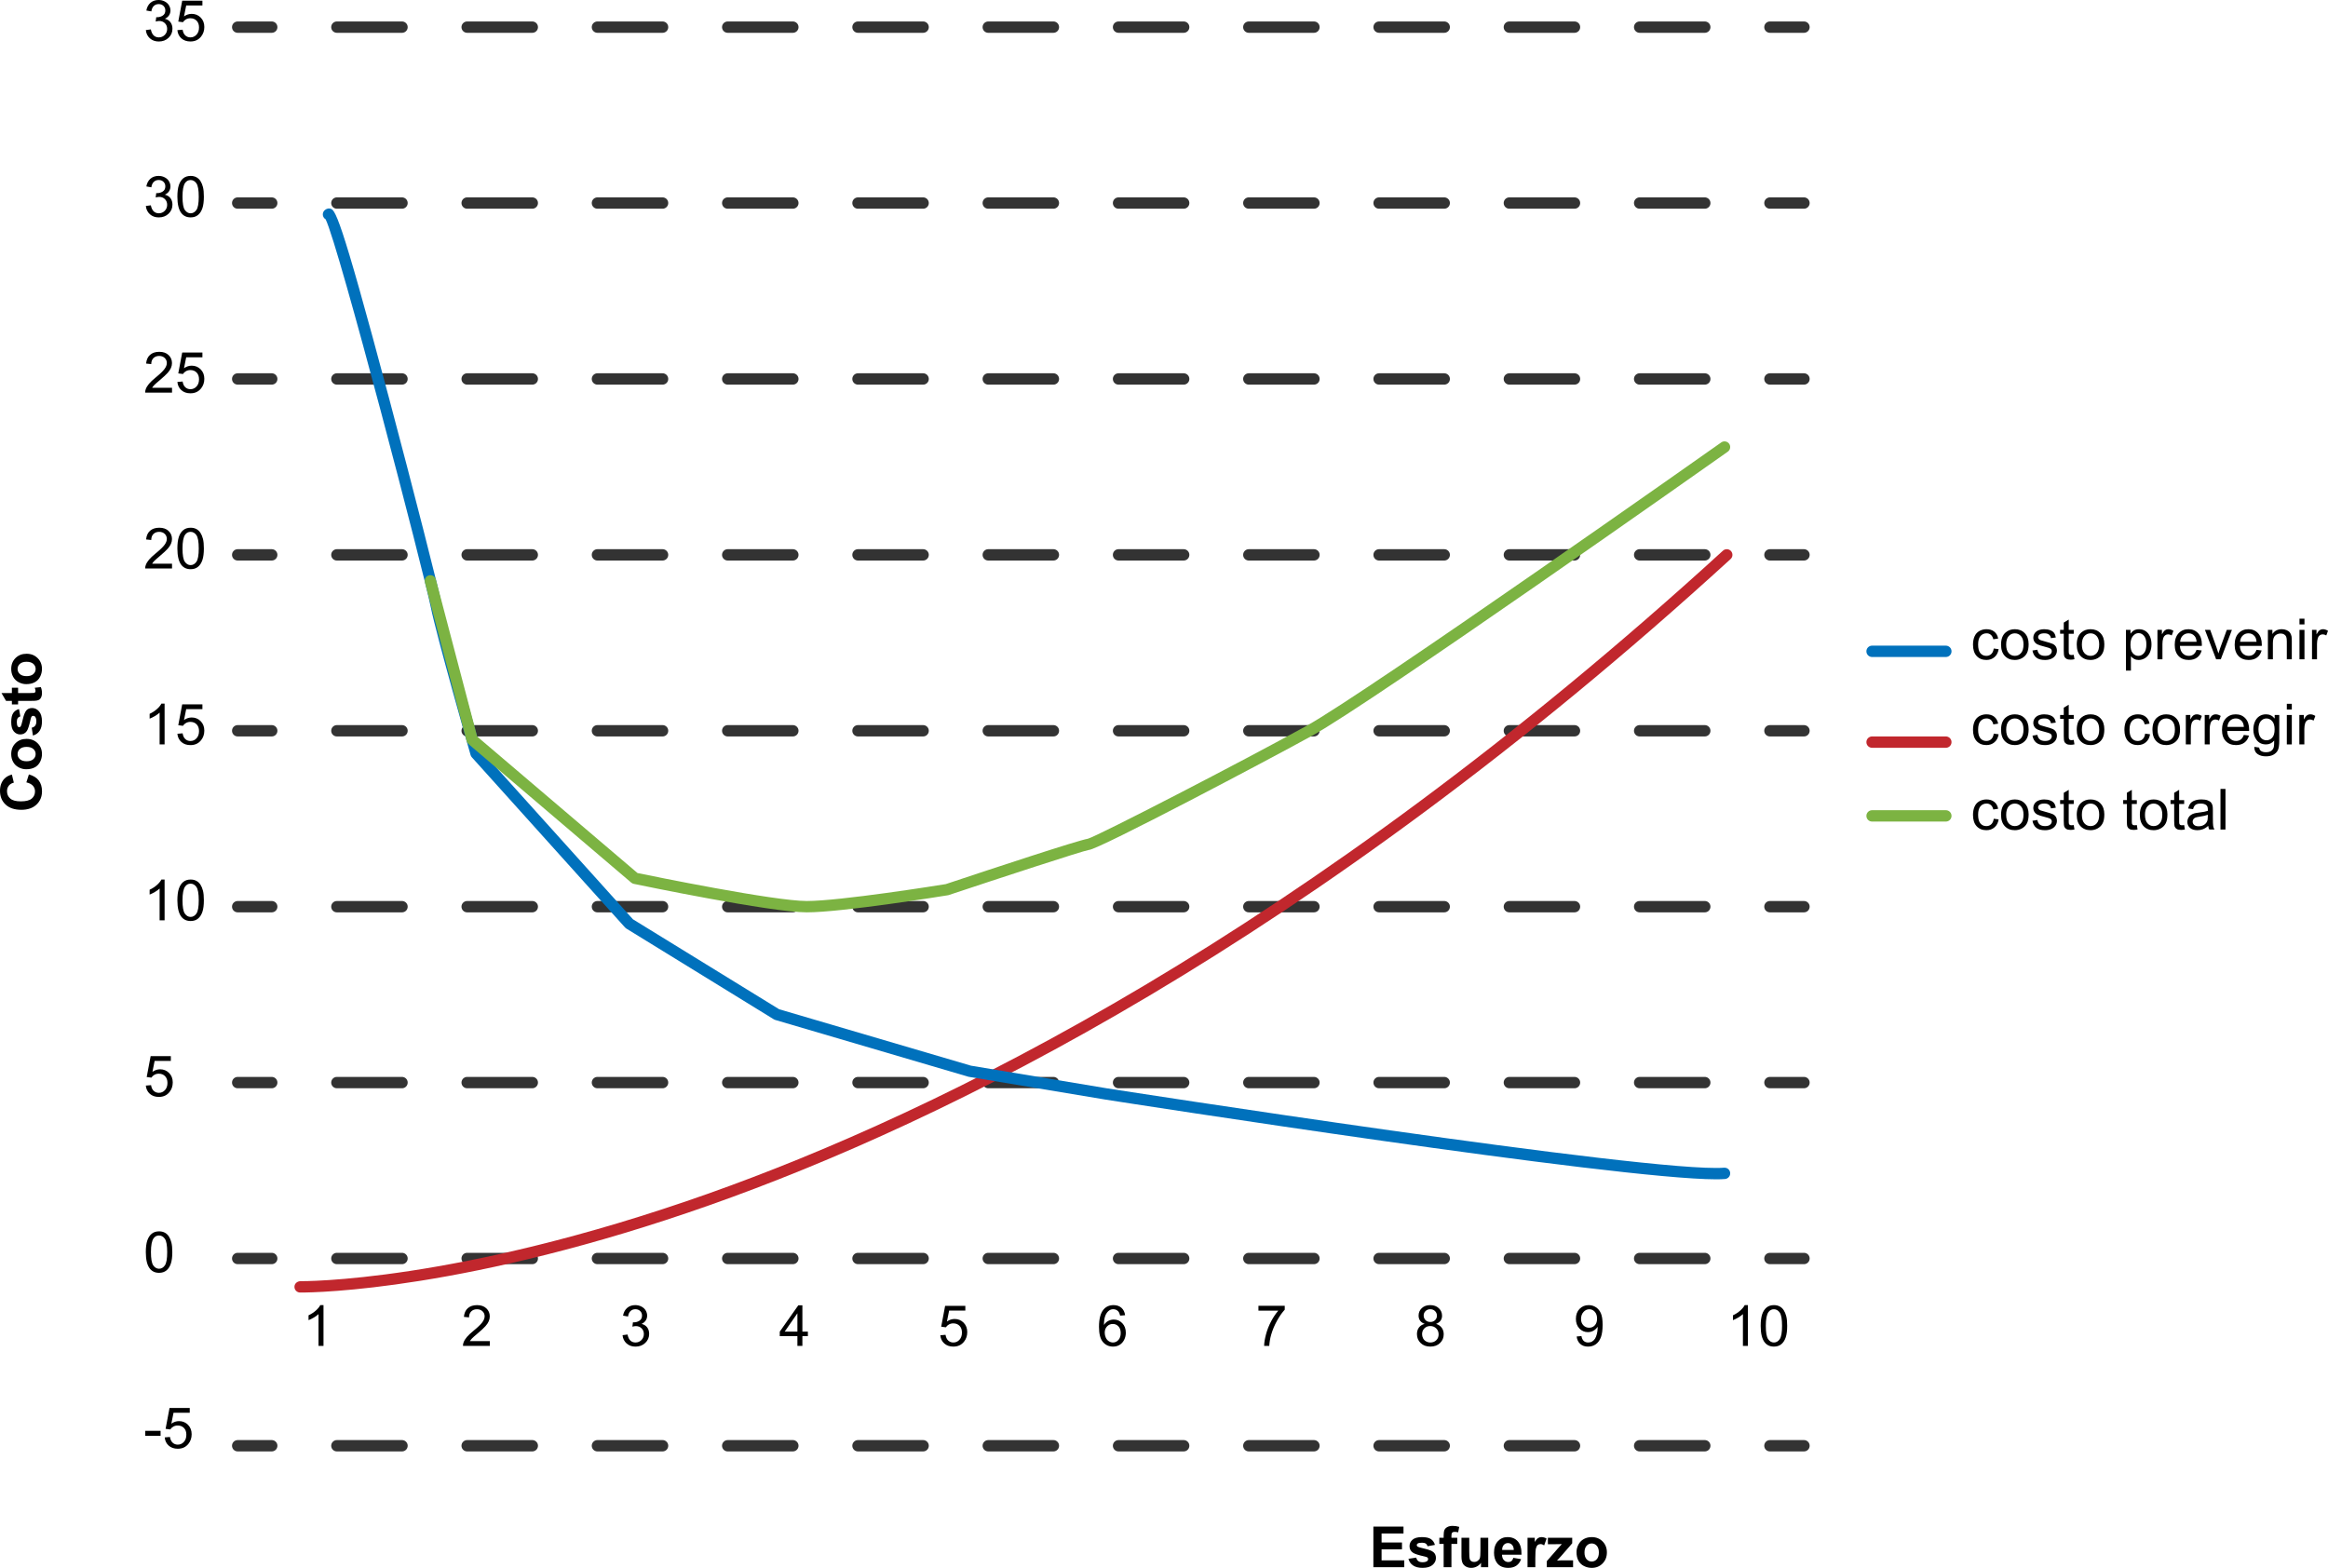 <?xml version="1.0" encoding="utf-8"?>
<!-- Generator: Adobe Illustrator 21.0.0, SVG Export Plug-In . SVG Version: 6.00 Build 0)  -->
<svg version="1.1" id="Capa_1" xmlns="http://www.w3.org/2000/svg" xmlns:xlink="http://www.w3.org/1999/xlink" x="0px" y="0px"
	 viewBox="0 0 410.225 276.304" style="enable-background:new 0 0 410.225 276.304;" xml:space="preserve">
<g>
	<path d="M25.7,5.298l0.879-0.117c0.101,0.498,0.273,0.856,0.516,1.077c0.242,0.219,0.537,0.329,0.886,0.329
		c0.413,0,0.763-0.144,1.048-0.43c0.284-0.286,0.427-0.642,0.427-1.065c0-0.403-0.132-0.736-0.396-0.999
		c-0.264-0.262-0.599-0.393-1.006-0.393c-0.166,0-0.373,0.032-0.62,0.098l0.098-0.771
		c0.059,0.007,0.105,0.01,0.142,0.01c0.374,0,0.711-0.098,1.011-0.293s0.449-0.496,0.449-0.903
		c0-0.322-0.109-0.589-0.327-0.801s-0.5-0.317-0.845-0.317c-0.342,0-0.627,0.107-0.855,0.322
		s-0.374,0.537-0.44,0.967l-0.879-0.156c0.107-0.589,0.352-1.046,0.732-1.369C26.901,0.162,27.375,0,27.941,0
		c0.391,0,0.75,0.084,1.079,0.252c0.329,0.167,0.58,0.396,0.754,0.685c0.175,0.29,0.262,0.598,0.262,0.923
		c0,0.31-0.083,0.591-0.249,0.845s-0.412,0.456-0.737,0.606c0.423,0.098,0.752,0.301,0.986,0.607
		c0.234,0.309,0.352,0.693,0.352,1.155c0,0.625-0.228,1.155-0.684,1.589c-0.456,0.435-1.032,0.652-1.728,0.652
		c-0.628,0-1.15-0.188-1.565-0.561C25.995,6.379,25.759,5.894,25.7,5.298z"/>
	<path d="M31.257,5.312l0.923-0.078c0.068,0.449,0.227,0.787,0.477,1.014c0.248,0.226,0.549,0.339,0.9,0.339
		c0.423,0,0.781-0.159,1.074-0.478s0.44-0.742,0.44-1.27c0-0.501-0.141-0.896-0.422-1.187
		c-0.282-0.29-0.65-0.435-1.106-0.435c-0.283,0-0.539,0.065-0.767,0.192c-0.228,0.129-0.407,0.296-0.537,0.501
		l-0.825-0.107l0.693-3.677h3.56v0.84h-2.856l-0.386,1.924c0.43-0.3,0.881-0.449,1.353-0.449
		c0.625,0,1.152,0.217,1.582,0.649s0.644,0.989,0.644,1.67c0,0.647-0.189,1.208-0.566,1.68
		c-0.459,0.579-1.086,0.869-1.88,0.869c-0.651,0-1.183-0.183-1.594-0.547C31.551,6.398,31.315,5.915,31.257,5.312z"
		/>
</g>
<g>
	<path style="fill:#333333;" d="M47.885,5.783h-6c-0.552,0-1-0.448-1-1s0.448-1,1-1h6c0.552,0,1,0.448,1,1
		S48.437,5.783,47.885,5.783z"/>
	<path style="fill:#333333;" d="M300.407,5.783h-11.479c-0.553,0-1-0.448-1-1s0.447-1,1-1h11.479c0.553,0,1,0.448,1,1
		S300.96,5.783,300.407,5.783z M277.45,5.783h-11.479c-0.553,0-1-0.448-1-1s0.447-1,1-1h11.479c0.553,0,1,0.448,1,1
		S278.003,5.783,277.45,5.783z M254.494,5.783h-11.479c-0.553,0-1-0.448-1-1s0.447-1,1-1h11.479c0.553,0,1,0.448,1,1
		S255.047,5.783,254.494,5.783z M231.537,5.783h-11.479c-0.553,0-1-0.448-1-1s0.447-1,1-1h11.479c0.553,0,1,0.448,1,1
		S232.09,5.783,231.537,5.783z M208.581,5.783h-11.479c-0.553,0-1-0.448-1-1s0.447-1,1-1h11.479c0.553,0,1,0.448,1,1
		S209.134,5.783,208.581,5.783z M185.624,5.783h-11.479c-0.553,0-1-0.448-1-1s0.447-1,1-1h11.479c0.553,0,1,0.448,1,1
		S186.177,5.783,185.624,5.783z M162.667,5.783h-11.478c-0.552,0-1-0.448-1-1s0.448-1,1-1h11.478c0.552,0,1,0.448,1,1
		S163.22,5.783,162.667,5.783z M139.711,5.783h-11.478c-0.552,0-1-0.448-1-1s0.448-1,1-1h11.478c0.552,0,1,0.448,1,1
		S140.263,5.783,139.711,5.783z M116.754,5.783h-11.478c-0.552,0-1-0.448-1-1s0.448-1,1-1h11.478c0.552,0,1,0.448,1,1
		S117.307,5.783,116.754,5.783z M93.798,5.783h-11.478c-0.552,0-1-0.448-1-1s0.448-1,1-1h11.478c0.552,0,1,0.448,1,1
		S94.35,5.783,93.798,5.783z M70.841,5.783h-11.478c-0.552,0-1-0.448-1-1s0.448-1,1-1h11.478c0.552,0,1,0.448,1,1
		S71.394,5.783,70.841,5.783z"/>
	<path style="fill:#333333;" d="M317.885,5.783h-6c-0.553,0-1-0.448-1-1s0.447-1,1-1h6c0.553,0,1,0.448,1,1
		S318.438,5.783,317.885,5.783z"/>
</g>
<g>
	<path d="M25.7,36.298l0.879-0.117c0.101,0.498,0.273,0.856,0.516,1.077c0.242,0.219,0.537,0.329,0.886,0.329
		c0.413,0,0.763-0.144,1.048-0.43c0.284-0.286,0.427-0.642,0.427-1.065c0-0.403-0.132-0.736-0.396-0.999
		c-0.264-0.262-0.599-0.393-1.006-0.393c-0.166,0-0.373,0.032-0.62,0.098l0.098-0.771
		c0.059,0.007,0.105,0.01,0.142,0.01c0.374,0,0.711-0.098,1.011-0.293s0.449-0.496,0.449-0.903
		c0-0.322-0.109-0.589-0.327-0.801s-0.5-0.317-0.845-0.317c-0.342,0-0.627,0.107-0.855,0.322
		s-0.374,0.537-0.44,0.967l-0.879-0.156c0.107-0.589,0.352-1.046,0.732-1.369C26.901,31.162,27.375,31,27.941,31
		c0.391,0,0.75,0.084,1.079,0.252c0.329,0.167,0.58,0.396,0.754,0.685c0.175,0.29,0.262,0.598,0.262,0.923
		c0,0.31-0.083,0.591-0.249,0.845s-0.412,0.456-0.737,0.606c0.423,0.098,0.752,0.301,0.986,0.607
		c0.234,0.309,0.352,0.693,0.352,1.155c0,0.625-0.228,1.155-0.684,1.589c-0.456,0.435-1.032,0.652-1.728,0.652
		c-0.628,0-1.15-0.188-1.565-0.561C25.995,37.379,25.759,36.894,25.7,36.298z"/>
	<path d="M31.257,34.657c0-0.847,0.087-1.527,0.261-2.044c0.175-0.516,0.434-0.913,0.777-1.193
		C32.638,31.14,33.07,31,33.591,31c0.384,0,0.721,0.077,1.011,0.232c0.29,0.154,0.529,0.377,0.718,0.668
		c0.189,0.292,0.337,0.646,0.444,1.065c0.107,0.419,0.161,0.982,0.161,1.692c0,0.84-0.086,1.518-0.259,2.034
		c-0.173,0.516-0.431,0.914-0.773,1.195c-0.344,0.282-0.777,0.423-1.302,0.423c-0.69,0-1.232-0.247-1.626-0.742
		C31.493,36.972,31.257,36.002,31.257,34.657z M32.16,34.657c0,1.175,0.138,1.957,0.412,2.347
		c0.275,0.389,0.615,0.583,1.019,0.583s0.743-0.195,1.019-0.586c0.274-0.391,0.412-1.172,0.412-2.344
		c0-1.179-0.138-1.961-0.412-2.349c-0.275-0.388-0.618-0.581-1.028-0.581c-0.403,0-0.726,0.171-0.967,0.513
		C32.312,32.677,32.16,33.482,32.16,34.657z"/>
</g>
<g>
	<path style="fill:#333333;" d="M47.885,36.783h-6c-0.552,0-1-0.448-1-1s0.448-1,1-1h6c0.552,0,1,0.448,1,1
		S48.437,36.783,47.885,36.783z"/>
	<path style="fill:#333333;" d="M300.407,36.783h-11.479c-0.553,0-1-0.448-1-1s0.447-1,1-1h11.479c0.553,0,1,0.448,1,1
		S300.96,36.783,300.407,36.783z M277.45,36.783h-11.479c-0.553,0-1-0.448-1-1s0.447-1,1-1h11.479c0.553,0,1,0.448,1,1
		S278.003,36.783,277.45,36.783z M254.494,36.783h-11.479c-0.553,0-1-0.448-1-1s0.447-1,1-1h11.479
		c0.553,0,1,0.448,1,1S255.047,36.783,254.494,36.783z M231.537,36.783h-11.479c-0.553,0-1-0.448-1-1s0.447-1,1-1
		h11.479c0.553,0,1,0.448,1,1S232.09,36.783,231.537,36.783z M208.581,36.783h-11.479c-0.553,0-1-0.448-1-1
		s0.447-1,1-1h11.479c0.553,0,1,0.448,1,1S209.134,36.783,208.581,36.783z M185.624,36.783h-11.479
		c-0.553,0-1-0.448-1-1s0.447-1,1-1h11.479c0.553,0,1,0.448,1,1S186.177,36.783,185.624,36.783z M162.667,36.783h-11.478
		c-0.552,0-1-0.448-1-1s0.448-1,1-1h11.478c0.552,0,1,0.448,1,1S163.22,36.783,162.667,36.783z M139.711,36.783h-11.478
		c-0.552,0-1-0.448-1-1s0.448-1,1-1h11.478c0.552,0,1,0.448,1,1S140.263,36.783,139.711,36.783z M116.754,36.783h-11.478
		c-0.552,0-1-0.448-1-1s0.448-1,1-1h11.478c0.552,0,1,0.448,1,1S117.307,36.783,116.754,36.783z M93.798,36.783h-11.478
		c-0.552,0-1-0.448-1-1s0.448-1,1-1h11.478c0.552,0,1,0.448,1,1S94.35,36.783,93.798,36.783z M70.841,36.783h-11.478
		c-0.552,0-1-0.448-1-1s0.448-1,1-1h11.478c0.552,0,1,0.448,1,1S71.394,36.783,70.841,36.783z"/>
	<path style="fill:#333333;" d="M317.885,36.783h-6c-0.553,0-1-0.448-1-1s0.447-1,1-1h6c0.553,0,1,0.448,1,1
		S318.438,36.783,317.885,36.783z"/>
</g>
<g>
	<path d="M30.314,68.343v0.845H25.583c-0.007-0.212,0.027-0.415,0.102-0.61c0.12-0.322,0.314-0.64,0.579-0.952
		c0.265-0.312,0.648-0.674,1.149-1.084c0.778-0.638,1.304-1.144,1.577-1.516c0.273-0.373,0.41-0.726,0.41-1.058
		c0-0.349-0.125-0.642-0.373-0.882c-0.25-0.238-0.574-0.358-0.975-0.358c-0.423,0-0.762,0.127-1.016,0.381
		s-0.383,0.606-0.386,1.055l-0.903-0.093c0.061-0.674,0.295-1.188,0.698-1.541C26.851,62.177,27.393,62,28.073,62
		c0.686,0,1.23,0.19,1.631,0.571s0.601,0.853,0.601,1.416c0,0.286-0.059,0.568-0.176,0.845
		s-0.311,0.568-0.583,0.874c-0.273,0.306-0.724,0.726-1.355,1.26c-0.527,0.442-0.866,0.743-1.016,0.901
		c-0.149,0.157-0.273,0.316-0.371,0.476H30.314z"/>
	<path d="M31.257,67.312l0.923-0.078c0.068,0.449,0.227,0.787,0.477,1.014c0.248,0.226,0.549,0.339,0.9,0.339
		c0.423,0,0.781-0.159,1.074-0.478s0.44-0.742,0.44-1.27c0-0.501-0.141-0.896-0.422-1.187
		c-0.282-0.29-0.65-0.435-1.106-0.435c-0.283,0-0.539,0.065-0.767,0.192c-0.228,0.129-0.407,0.296-0.537,0.501
		l-0.825-0.107l0.693-3.677h3.56v0.84h-2.856l-0.386,1.924c0.43-0.3,0.881-0.449,1.353-0.449
		c0.625,0,1.152,0.217,1.582,0.649s0.644,0.989,0.644,1.67c0,0.647-0.189,1.208-0.566,1.68
		c-0.459,0.579-1.086,0.869-1.88,0.869c-0.651,0-1.183-0.183-1.594-0.547
		C31.551,68.398,31.315,67.915,31.257,67.312z"/>
</g>
<g>
	<path style="fill:#333333;" d="M47.885,67.783h-6c-0.552,0-1-0.448-1-1s0.448-1,1-1h6c0.552,0,1,0.448,1,1
		S48.437,67.783,47.885,67.783z"/>
	<path style="fill:#333333;" d="M300.407,67.783h-11.479c-0.553,0-1-0.448-1-1s0.447-1,1-1h11.479c0.553,0,1,0.448,1,1
		S300.96,67.783,300.407,67.783z M277.45,67.783h-11.479c-0.553,0-1-0.448-1-1s0.447-1,1-1h11.479c0.553,0,1,0.448,1,1
		S278.003,67.783,277.45,67.783z M254.494,67.783h-11.479c-0.553,0-1-0.448-1-1s0.447-1,1-1h11.479
		c0.553,0,1,0.448,1,1S255.047,67.783,254.494,67.783z M231.537,67.783h-11.479c-0.553,0-1-0.448-1-1s0.447-1,1-1
		h11.479c0.553,0,1,0.448,1,1S232.09,67.783,231.537,67.783z M208.581,67.783h-11.479c-0.553,0-1-0.448-1-1
		s0.447-1,1-1h11.479c0.553,0,1,0.448,1,1S209.134,67.783,208.581,67.783z M185.624,67.783h-11.479
		c-0.553,0-1-0.448-1-1s0.447-1,1-1h11.479c0.553,0,1,0.448,1,1S186.177,67.783,185.624,67.783z M162.667,67.783h-11.478
		c-0.552,0-1-0.448-1-1s0.448-1,1-1h11.478c0.552,0,1,0.448,1,1S163.22,67.783,162.667,67.783z M139.711,67.783h-11.478
		c-0.552,0-1-0.448-1-1s0.448-1,1-1h11.478c0.552,0,1,0.448,1,1S140.263,67.783,139.711,67.783z M116.754,67.783h-11.478
		c-0.552,0-1-0.448-1-1s0.448-1,1-1h11.478c0.552,0,1,0.448,1,1S117.307,67.783,116.754,67.783z M93.798,67.783h-11.478
		c-0.552,0-1-0.448-1-1s0.448-1,1-1h11.478c0.552,0,1,0.448,1,1S94.35,67.783,93.798,67.783z M70.841,67.783h-11.478
		c-0.552,0-1-0.448-1-1s0.448-1,1-1h11.478c0.552,0,1,0.448,1,1S71.394,67.783,70.841,67.783z"/>
	<path style="fill:#333333;" d="M317.885,67.783h-6c-0.553,0-1-0.448-1-1s0.447-1,1-1h6c0.553,0,1,0.448,1,1
		S318.438,67.783,317.885,67.783z"/>
</g>
<g>
	<path d="M30.314,99.343v0.845H25.583c-0.007-0.212,0.027-0.415,0.102-0.61c0.12-0.322,0.314-0.64,0.579-0.952
		c0.265-0.312,0.648-0.674,1.149-1.084c0.778-0.638,1.304-1.144,1.577-1.516c0.273-0.373,0.41-0.726,0.41-1.058
		c0-0.349-0.125-0.642-0.373-0.882c-0.25-0.238-0.574-0.358-0.975-0.358c-0.423,0-0.762,0.127-1.016,0.381
		s-0.383,0.606-0.386,1.055l-0.903-0.093c0.061-0.674,0.295-1.188,0.698-1.541C26.851,93.177,27.393,93,28.073,93
		c0.686,0,1.23,0.19,1.631,0.571s0.601,0.853,0.601,1.416c0,0.286-0.059,0.568-0.176,0.845
		s-0.311,0.568-0.583,0.874c-0.273,0.306-0.724,0.726-1.355,1.26c-0.527,0.442-0.866,0.743-1.016,0.901
		c-0.149,0.157-0.273,0.316-0.371,0.476H30.314z"/>
	<path d="M31.257,96.657c0-0.847,0.087-1.527,0.261-2.044c0.175-0.516,0.434-0.913,0.777-1.193
		C32.638,93.14,33.07,93,33.591,93c0.384,0,0.721,0.077,1.011,0.232c0.29,0.154,0.529,0.377,0.718,0.668
		c0.189,0.292,0.337,0.646,0.444,1.065c0.107,0.419,0.161,0.982,0.161,1.692c0,0.84-0.086,1.518-0.259,2.034
		c-0.173,0.516-0.431,0.914-0.773,1.195c-0.344,0.282-0.777,0.423-1.302,0.423c-0.69,0-1.232-0.247-1.626-0.742
		C31.493,98.972,31.257,98.002,31.257,96.657z M32.16,96.657c0,1.175,0.138,1.957,0.412,2.347
		c0.275,0.389,0.615,0.583,1.019,0.583s0.743-0.195,1.019-0.586c0.274-0.391,0.412-1.172,0.412-2.344
		c0-1.179-0.138-1.961-0.412-2.349c-0.275-0.388-0.618-0.581-1.028-0.581c-0.403,0-0.726,0.171-0.967,0.513
		C32.312,94.677,32.16,95.482,32.16,96.657z"/>
</g>
<g>
	<path style="fill:#333333;" d="M47.885,98.783h-6c-0.552,0-1-0.448-1-1s0.448-1,1-1h6c0.552,0,1,0.448,1,1
		S48.437,98.783,47.885,98.783z"/>
	<path style="fill:#333333;" d="M300.407,98.783h-11.479c-0.553,0-1-0.448-1-1s0.447-1,1-1h11.479c0.553,0,1,0.448,1,1
		S300.96,98.783,300.407,98.783z M277.45,98.783h-11.479c-0.553,0-1-0.448-1-1s0.447-1,1-1h11.479c0.553,0,1,0.448,1,1
		S278.003,98.783,277.45,98.783z M254.494,98.783h-11.479c-0.553,0-1-0.448-1-1s0.447-1,1-1h11.479
		c0.553,0,1,0.448,1,1S255.047,98.783,254.494,98.783z M231.537,98.783h-11.479c-0.553,0-1-0.448-1-1s0.447-1,1-1
		h11.479c0.553,0,1,0.448,1,1S232.09,98.783,231.537,98.783z M208.581,98.783h-11.479c-0.553,0-1-0.448-1-1
		s0.447-1,1-1h11.479c0.553,0,1,0.448,1,1S209.134,98.783,208.581,98.783z M185.624,98.783h-11.479
		c-0.553,0-1-0.448-1-1s0.447-1,1-1h11.479c0.553,0,1,0.448,1,1S186.177,98.783,185.624,98.783z M162.667,98.783h-11.478
		c-0.552,0-1-0.448-1-1s0.448-1,1-1h11.478c0.552,0,1,0.448,1,1S163.22,98.783,162.667,98.783z M139.711,98.783h-11.478
		c-0.552,0-1-0.448-1-1s0.448-1,1-1h11.478c0.552,0,1,0.448,1,1S140.263,98.783,139.711,98.783z M116.754,98.783h-11.478
		c-0.552,0-1-0.448-1-1s0.448-1,1-1h11.478c0.552,0,1,0.448,1,1S117.307,98.783,116.754,98.783z M93.798,98.783h-11.478
		c-0.552,0-1-0.448-1-1s0.448-1,1-1h11.478c0.552,0,1,0.448,1,1S94.35,98.783,93.798,98.783z M70.841,98.783h-11.478
		c-0.552,0-1-0.448-1-1s0.448-1,1-1h11.478c0.552,0,1,0.448,1,1S71.394,98.783,70.841,98.783z"/>
	<path style="fill:#333333;" d="M317.885,98.783h-6c-0.553,0-1-0.448-1-1s0.447-1,1-1h6c0.553,0,1,0.448,1,1
		S318.438,98.783,317.885,98.783z"/>
</g>
<g>
	<path d="M29.006,131.188H28.127v-5.601c-0.212,0.202-0.489,0.403-0.833,0.606c-0.343,0.202-0.651,0.353-0.925,0.454
		v-0.85c0.491-0.231,0.921-0.511,1.289-0.84s0.628-0.647,0.781-0.957h0.566V131.188z"/>
	<path d="M31.257,129.312l0.923-0.078c0.068,0.449,0.227,0.787,0.477,1.014c0.248,0.226,0.549,0.339,0.9,0.339
		c0.423,0,0.781-0.159,1.074-0.478s0.44-0.742,0.44-1.27c0-0.501-0.141-0.896-0.422-1.187
		c-0.282-0.29-0.65-0.435-1.106-0.435c-0.283,0-0.539,0.065-0.767,0.192c-0.228,0.129-0.407,0.296-0.537,0.501
		l-0.825-0.107l0.693-3.677h3.56v0.84h-2.856l-0.386,1.924c0.43-0.3,0.881-0.449,1.353-0.449
		c0.625,0,1.152,0.217,1.582,0.649s0.644,0.989,0.644,1.67c0,0.647-0.189,1.208-0.566,1.68
		c-0.459,0.579-1.086,0.869-1.88,0.869c-0.651,0-1.183-0.183-1.594-0.547
		C31.551,130.398,31.315,129.915,31.257,129.312z"/>
</g>
<g>
	<path d="M4.648,137.878l0.444-1.401c0.781,0.215,1.361,0.572,1.74,1.072c0.38,0.499,0.569,1.133,0.569,1.901
		c0,0.95-0.325,1.731-0.974,2.344c-0.65,0.612-1.538,0.918-2.664,0.918c-1.191,0-2.117-0.308-2.775-0.923
		C0.329,141.174,0,140.365,0,139.362c0-0.876,0.259-1.587,0.776-2.134c0.306-0.325,0.745-0.569,1.318-0.732
		l0.342,1.431c-0.371,0.085-0.664,0.261-0.879,0.53c-0.215,0.268-0.322,0.595-0.322,0.979
		c0,0.53,0.19,0.961,0.571,1.291c0.381,0.331,0.998,0.496,1.851,0.496c0.905,0,1.55-0.163,1.934-0.488
		s0.576-0.749,0.576-1.27c0-0.384-0.122-0.715-0.366-0.991S5.173,137.998,4.648,137.878z"/>
	<path d="M4.614,135.564c-0.456,0-0.896-0.112-1.323-0.337s-0.752-0.543-0.977-0.954
		c-0.225-0.412-0.337-0.872-0.337-1.38c0-0.784,0.255-1.428,0.764-1.929c0.51-0.501,1.153-0.752,1.932-0.752
		c0.784,0,1.435,0.253,1.951,0.76c0.516,0.506,0.773,1.143,0.773,1.911c0,0.476-0.107,0.929-0.322,1.36
		c-0.215,0.431-0.529,0.759-0.945,0.983C5.716,135.451,5.21,135.564,4.614,135.564z M4.688,134.157
		c0.515,0,0.908-0.122,1.182-0.366s0.41-0.545,0.41-0.903s-0.137-0.658-0.41-0.9
		c-0.273-0.243-0.671-0.364-1.191-0.364c-0.508,0-0.898,0.121-1.172,0.364c-0.273,0.242-0.41,0.542-0.41,0.9
		s0.137,0.659,0.41,0.903S4.173,134.157,4.688,134.157z"/>
	<path d="M5.801,129.621l-0.21-1.377c0.267-0.059,0.47-0.178,0.607-0.356c0.139-0.179,0.208-0.43,0.208-0.752
		c0-0.354-0.065-0.622-0.195-0.801c-0.091-0.12-0.213-0.181-0.366-0.181c-0.104,0-0.19,0.032-0.259,0.098
		c-0.065,0.068-0.125,0.222-0.181,0.459c-0.244,1.106-0.467,1.809-0.669,2.104c-0.28,0.41-0.669,0.615-1.167,0.615
		c-0.449,0-0.827-0.178-1.133-0.532s-0.459-0.905-0.459-1.65c0-0.71,0.115-1.237,0.347-1.582s0.573-0.583,1.025-0.713
		l0.239,1.294c-0.202,0.056-0.356,0.16-0.464,0.315c-0.107,0.154-0.161,0.375-0.161,0.661
		c0,0.361,0.051,0.62,0.151,0.776c0.071,0.104,0.164,0.156,0.278,0.156c0.098,0,0.181-0.046,0.249-0.137
		c0.091-0.124,0.22-0.551,0.386-1.281c0.166-0.731,0.369-1.241,0.61-1.531c0.244-0.286,0.584-0.43,1.02-0.43
		c0.476,0,0.884,0.198,1.226,0.596s0.513,0.984,0.513,1.763c0,0.706-0.144,1.266-0.43,1.677
		C6.682,129.225,6.292,129.494,5.801,129.621z"/>
	<path d="M2.095,121.198h1.094v0.938h2.09c0.423,0,0.67-0.009,0.74-0.027c0.069-0.018,0.127-0.059,0.173-0.121
		c0.046-0.065,0.068-0.142,0.068-0.232c0-0.127-0.044-0.31-0.132-0.552l1.065-0.117
		c0.137,0.319,0.205,0.681,0.205,1.084c0,0.247-0.041,0.471-0.125,0.669c-0.082,0.198-0.19,0.344-0.322,0.438
		c-0.131,0.092-0.31,0.156-0.534,0.192c-0.159,0.029-0.481,0.044-0.967,0.044H3.188v0.63H2.095v-0.63H1.065
		l-0.801-1.377h1.831V121.198z"/>
	<path d="M4.614,120.564c-0.456,0-0.896-0.112-1.323-0.337s-0.752-0.543-0.977-0.954
		c-0.225-0.412-0.337-0.872-0.337-1.38c0-0.784,0.255-1.428,0.764-1.929c0.51-0.501,1.153-0.752,1.932-0.752
		c0.784,0,1.435,0.253,1.951,0.76c0.516,0.506,0.773,1.143,0.773,1.911c0,0.476-0.107,0.929-0.322,1.36
		c-0.215,0.431-0.529,0.759-0.945,0.983C5.716,120.451,5.21,120.564,4.614,120.564z M4.688,119.157
		c0.515,0,0.908-0.122,1.182-0.366s0.41-0.545,0.41-0.903s-0.137-0.658-0.41-0.9
		c-0.273-0.243-0.671-0.364-1.191-0.364c-0.508,0-0.898,0.121-1.172,0.364c-0.273,0.242-0.41,0.542-0.41,0.9
		s0.137,0.659,0.41,0.903S4.173,119.157,4.688,119.157z"/>
</g>
<g>
	<path d="M242.008,276.187v-7.158h5.308v1.211h-3.862v1.587h3.594v1.206h-3.594v1.948h3.999v1.206H242.008z"/>
	<path d="M248.185,274.707l1.377-0.21c0.059,0.267,0.178,0.47,0.356,0.607c0.179,0.139,0.43,0.208,0.752,0.208
		c0.354,0,0.622-0.065,0.801-0.195c0.12-0.091,0.181-0.213,0.181-0.366c0-0.104-0.032-0.19-0.098-0.259
		c-0.068-0.065-0.222-0.125-0.459-0.181c-1.106-0.244-1.809-0.467-2.104-0.669c-0.41-0.28-0.615-0.669-0.615-1.167
		c0-0.449,0.178-0.827,0.532-1.133s0.905-0.459,1.65-0.459c0.71,0,1.237,0.115,1.582,0.347s0.583,0.573,0.713,1.025
		l-1.294,0.239c-0.056-0.202-0.16-0.356-0.315-0.464c-0.154-0.107-0.375-0.161-0.661-0.161
		c-0.361,0-0.62,0.051-0.776,0.151c-0.104,0.071-0.156,0.164-0.156,0.278c0,0.098,0.046,0.181,0.137,0.249
		c0.124,0.091,0.551,0.22,1.281,0.386c0.731,0.166,1.241,0.369,1.531,0.61c0.286,0.244,0.43,0.584,0.43,1.02
		c0,0.476-0.198,0.884-0.596,1.226s-0.984,0.513-1.763,0.513c-0.706,0-1.266-0.144-1.677-0.43
		C248.581,275.588,248.311,275.198,248.185,274.707z"/>
	<path d="M253.629,271.001h0.762v-0.391c0-0.436,0.047-0.762,0.139-0.977c0.094-0.215,0.264-0.39,0.514-0.525
		c0.248-0.135,0.564-0.202,0.944-0.202c0.391,0,0.773,0.059,1.147,0.176l-0.185,0.957
		c-0.218-0.052-0.428-0.078-0.63-0.078c-0.198,0-0.341,0.046-0.427,0.14c-0.087,0.092-0.13,0.271-0.13,0.534
		v0.366h1.025v1.079h-1.025v4.106h-1.372v-4.106h-0.762V271.001z"/>
	<path d="M260.973,276.187v-0.776c-0.189,0.276-0.438,0.495-0.744,0.654c-0.309,0.159-0.633,0.239-0.975,0.239
		c-0.349,0-0.661-0.076-0.938-0.23s-0.477-0.368-0.601-0.644s-0.185-0.659-0.185-1.147v-3.281h1.372v2.383
		c0,0.73,0.025,1.176,0.076,1.34c0.05,0.165,0.142,0.295,0.275,0.391c0.134,0.097,0.303,0.144,0.508,0.144
		c0.234,0,0.444-0.065,0.63-0.193c0.185-0.128,0.312-0.287,0.381-0.478c0.068-0.19,0.102-0.656,0.102-1.398
		v-2.188h1.372v5.186H260.973z"/>
	<path d="M266.671,274.536l1.367,0.23c-0.176,0.501-0.453,0.883-0.832,1.145c-0.38,0.262-0.855,0.393-1.424,0.393
		c-0.901,0-1.569-0.295-2.002-0.884c-0.342-0.472-0.513-1.067-0.513-1.787c0-0.859,0.225-1.532,0.674-2.019
		c0.449-0.487,1.018-0.731,1.704-0.731c0.771,0,1.38,0.255,1.826,0.764c0.446,0.51,0.659,1.29,0.64,2.342
		h-3.438c0.01,0.407,0.12,0.724,0.332,0.949c0.212,0.227,0.476,0.34,0.791,0.34c0.215,0,0.396-0.059,0.542-0.176
		S266.596,274.797,266.671,274.536z M266.749,273.149c-0.01-0.398-0.112-0.699-0.308-0.906
		c-0.195-0.206-0.433-0.31-0.713-0.31c-0.3,0-0.547,0.109-0.742,0.327s-0.291,0.515-0.288,0.889H266.749z"/>
	<path d="M270.543,276.187h-1.372v-5.186h1.274v0.737c0.218-0.349,0.414-0.578,0.588-0.689
		c0.175-0.11,0.372-0.166,0.594-0.166c0.312,0,0.613,0.086,0.903,0.259l-0.425,1.196
		c-0.231-0.149-0.446-0.225-0.644-0.225c-0.192,0-0.354,0.053-0.488,0.158c-0.134,0.106-0.238,0.298-0.315,0.574
		c-0.077,0.276-0.115,0.856-0.115,1.738V276.187z"/>
	<path d="M272.569,276.187v-1.069l1.943-2.231c0.319-0.364,0.555-0.623,0.708-0.776
		c-0.159,0.01-0.369,0.017-0.63,0.019l-1.831,0.01v-1.138h4.287v0.972l-1.982,2.285l-0.698,0.757
		c0.381-0.022,0.617-0.034,0.708-0.034h2.124v1.206H272.569z"/>
	<path d="M277.804,273.521c0-0.456,0.112-0.896,0.337-1.323s0.543-0.752,0.954-0.977
		c0.412-0.225,0.872-0.337,1.38-0.337c0.784,0,1.428,0.255,1.929,0.764c0.501,0.51,0.752,1.153,0.752,1.932
		c0,0.784-0.253,1.435-0.76,1.951c-0.506,0.516-1.143,0.773-1.911,0.773c-0.476,0-0.929-0.107-1.36-0.322
		c-0.431-0.215-0.759-0.529-0.983-0.945C277.916,274.622,277.804,274.116,277.804,273.521z M279.21,273.594
		c0,0.515,0.122,0.908,0.366,1.182s0.545,0.41,0.903,0.41s0.658-0.137,0.9-0.41
		c0.243-0.273,0.364-0.671,0.364-1.191c0-0.508-0.121-0.898-0.364-1.172c-0.242-0.273-0.542-0.41-0.9-0.41
		s-0.659,0.137-0.903,0.41S279.21,273.079,279.21,273.594z"/>
</g>
<g>
	<path style="fill:#333333;" d="M47.885,129.783h-6c-0.552,0-1-0.447-1-1s0.448-1,1-1h6c0.552,0,1,0.447,1,1
		S48.437,129.783,47.885,129.783z"/>
	<path style="fill:#333333;" d="M300.407,129.783h-11.479c-0.553,0-1-0.447-1-1s0.447-1,1-1h11.479c0.553,0,1,0.447,1,1
		S300.96,129.783,300.407,129.783z M277.45,129.783h-11.479c-0.553,0-1-0.447-1-1s0.447-1,1-1h11.479
		c0.553,0,1,0.447,1,1S278.003,129.783,277.45,129.783z M254.494,129.783h-11.479c-0.553,0-1-0.447-1-1s0.447-1,1-1
		h11.479c0.553,0,1,0.447,1,1S255.047,129.783,254.494,129.783z M231.537,129.783h-11.479c-0.553,0-1-0.447-1-1
		s0.447-1,1-1h11.479c0.553,0,1,0.447,1,1S232.09,129.783,231.537,129.783z M208.581,129.783h-11.479
		c-0.553,0-1-0.447-1-1s0.447-1,1-1h11.479c0.553,0,1,0.447,1,1S209.134,129.783,208.581,129.783z M185.624,129.783
		h-11.479c-0.553,0-1-0.447-1-1s0.447-1,1-1h11.479c0.553,0,1,0.447,1,1S186.177,129.783,185.624,129.783z
		 M162.667,129.783h-11.478c-0.552,0-1-0.447-1-1s0.448-1,1-1h11.478c0.552,0,1,0.447,1,1
		S163.22,129.783,162.667,129.783z M139.711,129.783h-11.478c-0.552,0-1-0.447-1-1s0.448-1,1-1h11.478
		c0.552,0,1,0.447,1,1S140.263,129.783,139.711,129.783z M116.754,129.783h-11.478c-0.552,0-1-0.447-1-1s0.448-1,1-1
		h11.478c0.552,0,1,0.447,1,1S117.307,129.783,116.754,129.783z M93.798,129.783h-11.478c-0.552,0-1-0.447-1-1
		s0.448-1,1-1h11.478c0.552,0,1,0.447,1,1S94.35,129.783,93.798,129.783z M70.841,129.783h-11.478c-0.552,0-1-0.447-1-1
		s0.448-1,1-1h11.478c0.552,0,1,0.447,1,1S71.394,129.783,70.841,129.783z"/>
	<path style="fill:#333333;" d="M317.885,129.783h-6c-0.553,0-1-0.447-1-1s0.447-1,1-1h6c0.553,0,1,0.447,1,1
		S318.438,129.783,317.885,129.783z"/>
</g>
<g>
	<path d="M29.006,162.188H28.127v-5.601c-0.212,0.202-0.489,0.403-0.833,0.606c-0.343,0.202-0.651,0.353-0.925,0.454
		v-0.85c0.491-0.231,0.921-0.511,1.289-0.84s0.628-0.647,0.781-0.957h0.566V162.188z"/>
	<path d="M31.257,158.657c0-0.847,0.087-1.527,0.261-2.044c0.175-0.516,0.434-0.913,0.777-1.193
		C32.638,155.14,33.07,155,33.591,155c0.384,0,0.721,0.077,1.011,0.232c0.29,0.154,0.529,0.377,0.718,0.668
		c0.189,0.292,0.337,0.646,0.444,1.065c0.107,0.419,0.161,0.982,0.161,1.692c0,0.84-0.086,1.518-0.259,2.034
		c-0.173,0.516-0.431,0.914-0.773,1.195c-0.344,0.282-0.777,0.423-1.302,0.423c-0.69,0-1.232-0.247-1.626-0.742
		C31.493,160.972,31.257,160.002,31.257,158.657z M32.16,158.657c0,1.175,0.138,1.957,0.412,2.347
		c0.275,0.389,0.615,0.583,1.019,0.583s0.743-0.195,1.019-0.586c0.274-0.391,0.412-1.172,0.412-2.344
		c0-1.179-0.138-1.961-0.412-2.349c-0.275-0.388-0.618-0.581-1.028-0.581c-0.403,0-0.726,0.171-0.967,0.513
		C32.312,156.677,32.16,157.482,32.16,158.657z"/>
</g>
<g>
	<path style="fill:#333333;" d="M47.885,160.783h-6c-0.552,0-1-0.447-1-1s0.448-1,1-1h6c0.552,0,1,0.447,1,1
		S48.437,160.783,47.885,160.783z"/>
	<path style="fill:#333333;" d="M300.407,160.783h-11.479c-0.553,0-1-0.447-1-1s0.447-1,1-1h11.479c0.553,0,1,0.447,1,1
		S300.96,160.783,300.407,160.783z M277.45,160.783h-11.479c-0.553,0-1-0.447-1-1s0.447-1,1-1h11.479
		c0.553,0,1,0.447,1,1S278.003,160.783,277.45,160.783z M254.494,160.783h-11.479c-0.553,0-1-0.447-1-1s0.447-1,1-1
		h11.479c0.553,0,1,0.447,1,1S255.047,160.783,254.494,160.783z M231.537,160.783h-11.479c-0.553,0-1-0.447-1-1
		s0.447-1,1-1h11.479c0.553,0,1,0.447,1,1S232.09,160.783,231.537,160.783z M208.581,160.783h-11.479
		c-0.553,0-1-0.447-1-1s0.447-1,1-1h11.479c0.553,0,1,0.447,1,1S209.134,160.783,208.581,160.783z M185.624,160.783
		h-11.479c-0.553,0-1-0.447-1-1s0.447-1,1-1h11.479c0.553,0,1,0.447,1,1S186.177,160.783,185.624,160.783z
		 M162.667,160.783h-11.478c-0.552,0-1-0.447-1-1s0.448-1,1-1h11.478c0.552,0,1,0.447,1,1
		S163.22,160.783,162.667,160.783z M139.711,160.783h-11.478c-0.552,0-1-0.447-1-1s0.448-1,1-1h11.478
		c0.552,0,1,0.447,1,1S140.263,160.783,139.711,160.783z M116.754,160.783h-11.478c-0.552,0-1-0.447-1-1s0.448-1,1-1
		h11.478c0.552,0,1,0.447,1,1S117.307,160.783,116.754,160.783z M93.798,160.783h-11.478c-0.552,0-1-0.447-1-1
		s0.448-1,1-1h11.478c0.552,0,1,0.447,1,1S94.35,160.783,93.798,160.783z M70.841,160.783h-11.478c-0.552,0-1-0.447-1-1
		s0.448-1,1-1h11.478c0.552,0,1,0.447,1,1S71.394,160.783,70.841,160.783z"/>
	<path style="fill:#333333;" d="M317.885,160.783h-6c-0.553,0-1-0.447-1-1s0.447-1,1-1h6c0.553,0,1,0.447,1,1
		S318.438,160.783,317.885,160.783z"/>
</g>
<g>
	<path d="M25.695,191.312l0.923-0.078c0.068,0.449,0.227,0.787,0.477,1.014c0.248,0.226,0.549,0.339,0.9,0.339
		c0.423,0,0.781-0.159,1.074-0.478s0.44-0.742,0.44-1.27c0-0.501-0.141-0.896-0.422-1.187
		c-0.282-0.29-0.65-0.435-1.106-0.435c-0.283,0-0.539,0.065-0.767,0.192c-0.228,0.129-0.407,0.296-0.537,0.501
		l-0.825-0.107l0.693-3.677h3.56v0.84H27.248l-0.386,1.924c0.43-0.3,0.881-0.449,1.353-0.449
		c0.625,0,1.152,0.217,1.582,0.649s0.644,0.989,0.644,1.67c0,0.647-0.189,1.208-0.566,1.68
		c-0.459,0.579-1.086,0.869-1.88,0.869c-0.651,0-1.183-0.183-1.594-0.547
		C25.989,192.398,25.754,191.915,25.695,191.312z"/>
</g>
<g>
	<path style="fill:#333333;" d="M47.885,191.783h-6c-0.552,0-1-0.447-1-1s0.448-1,1-1h6c0.552,0,1,0.447,1,1
		S48.437,191.783,47.885,191.783z"/>
	<path style="fill:#333333;" d="M300.407,191.783h-11.479c-0.553,0-1-0.447-1-1s0.447-1,1-1h11.479c0.553,0,1,0.447,1,1
		S300.96,191.783,300.407,191.783z M277.45,191.783h-11.479c-0.553,0-1-0.447-1-1s0.447-1,1-1h11.479
		c0.553,0,1,0.447,1,1S278.003,191.783,277.45,191.783z M254.494,191.783h-11.479c-0.553,0-1-0.447-1-1s0.447-1,1-1
		h11.479c0.553,0,1,0.447,1,1S255.047,191.783,254.494,191.783z M231.537,191.783h-11.479c-0.553,0-1-0.447-1-1
		s0.447-1,1-1h11.479c0.553,0,1,0.447,1,1S232.09,191.783,231.537,191.783z M208.581,191.783h-11.479
		c-0.553,0-1-0.447-1-1s0.447-1,1-1h11.479c0.553,0,1,0.447,1,1S209.134,191.783,208.581,191.783z M185.624,191.783
		h-11.479c-0.553,0-1-0.447-1-1s0.447-1,1-1h11.479c0.553,0,1,0.447,1,1S186.177,191.783,185.624,191.783z
		 M162.667,191.783h-11.478c-0.552,0-1-0.447-1-1s0.448-1,1-1h11.478c0.552,0,1,0.447,1,1
		S163.22,191.783,162.667,191.783z M139.711,191.783h-11.478c-0.552,0-1-0.447-1-1s0.448-1,1-1h11.478
		c0.552,0,1,0.447,1,1S140.263,191.783,139.711,191.783z M116.754,191.783h-11.478c-0.552,0-1-0.447-1-1s0.448-1,1-1
		h11.478c0.552,0,1,0.447,1,1S117.307,191.783,116.754,191.783z M93.798,191.783h-11.478c-0.552,0-1-0.447-1-1
		s0.448-1,1-1h11.478c0.552,0,1,0.447,1,1S94.35,191.783,93.798,191.783z M70.841,191.783h-11.478c-0.552,0-1-0.447-1-1
		s0.448-1,1-1h11.478c0.552,0,1,0.447,1,1S71.394,191.783,70.841,191.783z"/>
	<path style="fill:#333333;" d="M317.885,191.783h-6c-0.553,0-1-0.447-1-1s0.447-1,1-1h6c0.553,0,1,0.447,1,1
		S318.438,191.783,317.885,191.783z"/>
</g>
<g>
	<path d="M25.695,220.657c0-0.847,0.087-1.527,0.261-2.044c0.175-0.516,0.434-0.913,0.777-1.193
		C27.076,217.14,27.509,217,28.029,217c0.384,0,0.721,0.077,1.011,0.232c0.29,0.154,0.529,0.377,0.718,0.668
		c0.189,0.292,0.337,0.646,0.444,1.065c0.107,0.419,0.161,0.982,0.161,1.692c0,0.84-0.086,1.518-0.259,2.034
		c-0.173,0.516-0.431,0.914-0.773,1.195c-0.344,0.282-0.777,0.423-1.302,0.423c-0.69,0-1.232-0.247-1.626-0.742
		C25.932,222.972,25.695,222.002,25.695,220.657z M26.599,220.657c0,1.175,0.138,1.957,0.412,2.347
		c0.275,0.389,0.615,0.583,1.019,0.583s0.743-0.195,1.019-0.586c0.274-0.391,0.412-1.172,0.412-2.344
		c0-1.179-0.138-1.961-0.412-2.349c-0.275-0.388-0.618-0.581-1.028-0.581c-0.403,0-0.726,0.171-0.967,0.513
		C26.75,218.677,26.599,219.482,26.599,220.657z"/>
</g>
<g>
	<path d="M25.598,253.039v-0.884h2.7v0.884H25.598z"/>
	<path d="M29.025,253.312l0.923-0.078c0.068,0.449,0.227,0.787,0.477,1.014c0.248,0.226,0.549,0.339,0.9,0.339
		c0.423,0,0.781-0.159,1.074-0.478s0.44-0.742,0.44-1.27c0-0.501-0.141-0.896-0.422-1.187
		c-0.282-0.29-0.65-0.435-1.106-0.435c-0.283,0-0.539,0.065-0.767,0.192c-0.228,0.129-0.407,0.296-0.537,0.501
		l-0.825-0.107l0.693-3.677h3.56v0.84h-2.856l-0.386,1.924c0.43-0.3,0.881-0.449,1.353-0.449
		c0.625,0,1.152,0.217,1.582,0.649s0.644,0.989,0.644,1.67c0,0.647-0.189,1.208-0.566,1.68
		c-0.459,0.579-1.086,0.869-1.88,0.869c-0.651,0-1.183-0.183-1.594-0.547
		C29.319,254.398,29.084,253.915,29.025,253.312z"/>
</g>
<g>
	<path d="M57.006,237.188H56.127v-5.601c-0.212,0.202-0.489,0.403-0.833,0.606c-0.343,0.202-0.651,0.353-0.925,0.454
		v-0.85c0.491-0.231,0.921-0.511,1.289-0.84s0.628-0.647,0.781-0.957h0.566V237.188z"/>
</g>
<g>
	<path d="M86.314,236.343v0.845H81.583c-0.007-0.212,0.027-0.415,0.102-0.61c0.12-0.322,0.314-0.64,0.579-0.952
		c0.265-0.312,0.648-0.674,1.149-1.084c0.778-0.638,1.304-1.144,1.577-1.516c0.273-0.373,0.41-0.726,0.41-1.058
		c0-0.349-0.125-0.642-0.373-0.882c-0.25-0.238-0.574-0.358-0.975-0.358c-0.423,0-0.762,0.127-1.016,0.381
		s-0.383,0.606-0.386,1.055l-0.903-0.093c0.061-0.674,0.295-1.188,0.698-1.541c0.403-0.352,0.945-0.529,1.626-0.529
		c0.686,0,1.23,0.19,1.631,0.571s0.601,0.853,0.601,1.416c0,0.286-0.059,0.568-0.176,0.845
		s-0.311,0.568-0.583,0.874c-0.273,0.306-0.724,0.726-1.355,1.26c-0.527,0.442-0.866,0.743-1.016,0.901
		c-0.149,0.157-0.273,0.316-0.371,0.476H86.314z"/>
</g>
<g>
	<path d="M109.7,235.298l0.879-0.117c0.101,0.498,0.273,0.856,0.516,1.077c0.242,0.219,0.537,0.329,0.886,0.329
		c0.413,0,0.763-0.144,1.048-0.43c0.284-0.286,0.427-0.642,0.427-1.065c0-0.403-0.132-0.736-0.396-0.999
		c-0.264-0.262-0.599-0.393-1.006-0.393c-0.166,0-0.373,0.032-0.62,0.098l0.098-0.771
		c0.059,0.007,0.105,0.01,0.142,0.01c0.374,0,0.711-0.098,1.011-0.293s0.449-0.496,0.449-0.903
		c0-0.322-0.109-0.589-0.327-0.801s-0.5-0.317-0.845-0.317c-0.342,0-0.627,0.107-0.855,0.322
		s-0.374,0.537-0.44,0.967l-0.879-0.156c0.107-0.589,0.352-1.046,0.732-1.369
		c0.381-0.324,0.855-0.486,1.421-0.486c0.391,0,0.75,0.084,1.079,0.252c0.329,0.167,0.58,0.396,0.754,0.685
		c0.175,0.29,0.262,0.598,0.262,0.923c0,0.31-0.083,0.591-0.249,0.845s-0.412,0.456-0.737,0.606
		c0.423,0.098,0.752,0.301,0.986,0.607c0.234,0.309,0.352,0.693,0.352,1.155c0,0.625-0.228,1.155-0.684,1.589
		c-0.456,0.435-1.032,0.652-1.728,0.652c-0.628,0-1.15-0.188-1.565-0.561
		C109.995,236.379,109.759,235.894,109.7,235.298z"/>
</g>
<g>
	<path d="M140.513,237.188v-1.714h-3.106v-0.806l3.267-4.639h0.718v4.639h0.967v0.806h-0.967v1.714H140.513z
		 M140.513,234.668v-3.228l-2.241,3.228H140.513z"/>
</g>
<g>
	<path d="M165.695,235.312l0.923-0.078c0.068,0.449,0.227,0.787,0.477,1.014c0.248,0.226,0.549,0.339,0.9,0.339
		c0.423,0,0.781-0.159,1.074-0.478s0.44-0.742,0.44-1.27c0-0.501-0.141-0.896-0.422-1.187
		c-0.282-0.29-0.65-0.435-1.106-0.435c-0.283,0-0.539,0.065-0.767,0.192c-0.228,0.129-0.407,0.296-0.537,0.501
		l-0.825-0.107l0.693-3.677h3.56v0.84h-2.856l-0.386,1.924c0.43-0.3,0.881-0.449,1.353-0.449
		c0.625,0,1.152,0.217,1.582,0.649s0.644,0.989,0.644,1.67c0,0.647-0.189,1.208-0.566,1.68
		c-0.459,0.579-1.086,0.869-1.88,0.869c-0.651,0-1.183-0.183-1.594-0.547
		C165.989,236.398,165.754,235.915,165.695,235.312z"/>
</g>
<g>
	<path d="M198.256,231.782l-0.874,0.068c-0.078-0.345-0.189-0.596-0.332-0.752c-0.237-0.251-0.53-0.376-0.879-0.376
		c-0.28,0-0.525,0.078-0.737,0.234c-0.276,0.202-0.495,0.496-0.654,0.884s-0.242,0.94-0.249,1.655
		c0.212-0.322,0.471-0.561,0.776-0.718s0.627-0.234,0.962-0.234c0.586,0,1.085,0.216,1.496,0.647
		c0.412,0.431,0.618,0.988,0.618,1.672c0,0.449-0.097,0.867-0.29,1.252c-0.194,0.387-0.46,0.682-0.799,0.887
		s-0.723,0.308-1.152,0.308c-0.732,0-1.33-0.27-1.792-0.808c-0.462-0.539-0.693-1.427-0.693-2.664
		c0-1.384,0.256-2.39,0.767-3.018c0.446-0.547,1.047-0.82,1.802-0.82c0.564,0,1.024,0.158,1.384,0.474
		C197.969,230.789,198.185,231.226,198.256,231.782z M194.667,234.868c0,0.303,0.065,0.593,0.193,0.869
		c0.128,0.276,0.308,0.487,0.539,0.632c0.231,0.145,0.474,0.218,0.728,0.218c0.371,0,0.69-0.149,0.957-0.449
		s0.4-0.706,0.4-1.221c0-0.495-0.132-0.885-0.396-1.169c-0.264-0.285-0.596-0.428-0.996-0.428
		c-0.398,0-0.734,0.143-1.011,0.428C194.806,234.032,194.667,234.406,194.667,234.868z"/>
</g>
<g>
	<path d="M221.754,230.967v-0.845h4.634v0.684c-0.456,0.485-0.907,1.13-1.355,1.934
		c-0.447,0.804-0.793,1.631-1.037,2.481c-0.176,0.599-0.288,1.255-0.337,1.968h-0.903
		c0.01-0.564,0.12-1.243,0.332-2.041s0.516-1.566,0.91-2.307c0.397-0.741,0.816-1.365,1.263-1.873H221.754z"/>
</g>
<g>
	<path d="M251.048,233.306c-0.364-0.134-0.635-0.324-0.81-0.571s-0.264-0.544-0.264-0.889
		c0-0.52,0.188-0.959,0.561-1.313S251.407,230,252.029,230c0.625,0,1.128,0.182,1.509,0.545
		c0.381,0.362,0.571,0.805,0.571,1.325c0,0.332-0.087,0.621-0.261,0.866c-0.175,0.246-0.44,0.435-0.794,0.569
		c0.44,0.144,0.774,0.374,1.003,0.693c0.231,0.319,0.345,0.7,0.345,1.143c0,0.612-0.217,1.126-0.649,1.543
		s-1.003,0.625-1.709,0.625s-1.276-0.209-1.709-0.628c-0.433-0.418-0.649-0.94-0.649-1.565
		c0-0.466,0.118-0.856,0.354-1.17C250.275,233.634,250.611,233.42,251.048,233.306z M250.589,235.122
		c0,0.251,0.06,0.493,0.178,0.728c0.119,0.234,0.296,0.416,0.53,0.545c0.234,0.128,0.486,0.192,0.757,0.192
		c0.42,0,0.767-0.135,1.04-0.405s0.41-0.613,0.41-1.03c0-0.423-0.141-0.773-0.423-1.05
		c-0.281-0.276-0.634-0.415-1.057-0.415c-0.413,0-0.756,0.137-1.027,0.41
		C250.725,234.37,250.589,234.712,250.589,235.122z M250.872,231.816c0,0.339,0.109,0.615,0.327,0.83
		s0.501,0.322,0.85,0.322c0.339,0,0.616-0.106,0.833-0.32c0.216-0.213,0.324-0.474,0.324-0.783
		c0-0.322-0.111-0.594-0.334-0.812c-0.224-0.221-0.501-0.33-0.833-0.33c-0.335,0-0.613,0.107-0.835,0.322
		S250.872,231.517,250.872,231.816z"/>
</g>
<g>
	<path d="M277.827,235.532l0.845-0.078c0.071,0.398,0.208,0.685,0.41,0.864s0.461,0.269,0.776,0.269
		c0.271,0,0.507-0.061,0.711-0.185c0.203-0.124,0.37-0.289,0.5-0.495c0.13-0.207,0.239-0.486,0.327-0.838
		s0.132-0.71,0.132-1.074c0-0.039-0.002-0.098-0.005-0.176c-0.176,0.28-0.416,0.507-0.72,0.682
		c-0.305,0.174-0.635,0.261-0.989,0.261c-0.593,0-1.094-0.215-1.504-0.644s-0.615-0.996-0.615-1.699
		c0-0.726,0.214-1.31,0.642-1.753c0.429-0.442,0.965-0.664,1.609-0.664c0.466,0,0.891,0.125,1.277,0.376
		c0.385,0.251,0.678,0.608,0.879,1.071c0.199,0.465,0.3,1.136,0.3,2.015c0,0.915-0.1,1.644-0.298,2.185
		c-0.198,0.543-0.494,0.955-0.887,1.238c-0.392,0.283-0.852,0.425-1.379,0.425c-0.56,0-1.018-0.155-1.372-0.466
		C278.112,236.532,277.898,236.096,277.827,235.532z M281.426,232.373c0-0.505-0.134-0.905-0.403-1.201
		c-0.268-0.296-0.591-0.444-0.969-0.444c-0.391,0-0.731,0.159-1.02,0.478s-0.435,0.732-0.435,1.24
		c0,0.456,0.138,0.826,0.412,1.11c0.275,0.285,0.615,0.428,1.019,0.428c0.407,0,0.741-0.143,1.003-0.428
		C281.295,233.273,281.426,232.878,281.426,232.373z"/>
</g>
<g>
	<path d="M308.006,237.188h-0.879v-5.601c-0.212,0.202-0.489,0.403-0.833,0.606
		c-0.343,0.202-0.651,0.353-0.925,0.454v-0.85c0.491-0.231,0.921-0.511,1.289-0.84s0.628-0.647,0.781-0.957
		h0.566V237.188z"/>
	<path d="M310.257,233.657c0-0.847,0.087-1.527,0.261-2.044c0.175-0.516,0.434-0.913,0.777-1.193
		c0.343-0.28,0.775-0.42,1.296-0.42c0.384,0,0.721,0.077,1.011,0.232c0.29,0.154,0.529,0.377,0.718,0.668
		c0.189,0.292,0.337,0.646,0.444,1.065c0.107,0.419,0.161,0.982,0.161,1.692c0,0.84-0.086,1.518-0.259,2.034
		c-0.173,0.516-0.431,0.914-0.773,1.195c-0.344,0.282-0.777,0.423-1.302,0.423c-0.69,0-1.232-0.247-1.626-0.742
		C310.493,235.972,310.257,235.002,310.257,233.657z M311.16,233.657c0,1.175,0.138,1.957,0.412,2.347
		c0.275,0.389,0.615,0.583,1.019,0.583s0.743-0.195,1.019-0.586c0.274-0.391,0.412-1.172,0.412-2.344
		c0-1.179-0.138-1.961-0.412-2.349c-0.275-0.388-0.618-0.581-1.028-0.581c-0.403,0-0.726,0.171-0.967,0.513
		C311.312,231.677,311.16,232.482,311.16,233.657z"/>
</g>
<g>
	<path d="M351.323,114.288l0.864,0.112c-0.095,0.596-0.336,1.062-0.726,1.398c-0.389,0.338-0.866,0.506-1.433,0.506
		c-0.71,0-1.28-0.232-1.712-0.695c-0.431-0.465-0.646-1.129-0.646-1.995c0-0.56,0.093-1.05,0.278-1.47
		s0.468-0.734,0.847-0.945c0.38-0.209,0.792-0.315,1.238-0.315c0.564,0,1.023,0.143,1.382,0.428
		c0.358,0.284,0.588,0.689,0.689,1.213l-0.855,0.132c-0.081-0.349-0.226-0.61-0.433-0.786
		c-0.206-0.176-0.456-0.264-0.749-0.264c-0.442,0-0.803,0.158-1.079,0.477c-0.276,0.316-0.415,0.819-0.415,1.506
		c0,0.696,0.134,1.203,0.4,1.519s0.615,0.474,1.045,0.474c0.345,0,0.633-0.105,0.864-0.317
		S351.262,114.728,351.323,114.288z"/>
	<path d="M352.612,113.595c0-0.96,0.267-1.672,0.801-2.134c0.446-0.384,0.989-0.576,1.631-0.576
		c0.713,0,1.296,0.233,1.748,0.701c0.452,0.467,0.679,1.112,0.679,1.935c0,0.667-0.101,1.192-0.3,1.574
		c-0.201,0.383-0.492,0.68-0.875,0.892c-0.382,0.212-0.8,0.317-1.252,0.317c-0.726,0-1.312-0.232-1.76-0.698
		C352.836,115.141,352.612,114.471,352.612,113.595z M353.516,113.595c0,0.664,0.144,1.161,0.435,1.491
		c0.29,0.331,0.654,0.496,1.094,0.496c0.436,0,0.799-0.166,1.089-0.498s0.435-0.838,0.435-1.519
		c0-0.642-0.145-1.127-0.438-1.458c-0.291-0.33-0.653-0.495-1.086-0.495c-0.44,0-0.804,0.164-1.094,0.493
		S353.516,112.931,353.516,113.595z"/>
	<path d="M358.149,114.64l0.869-0.137c0.049,0.349,0.185,0.615,0.407,0.801c0.224,0.185,0.535,0.278,0.935,0.278
		c0.403,0,0.703-0.082,0.898-0.246c0.195-0.165,0.293-0.357,0.293-0.579c0-0.198-0.086-0.354-0.259-0.469
		c-0.12-0.078-0.42-0.178-0.898-0.298c-0.644-0.163-1.091-0.304-1.341-0.422
		c-0.248-0.119-0.438-0.283-0.566-0.494c-0.128-0.209-0.192-0.441-0.192-0.695c0-0.231,0.053-0.445,0.159-0.643
		c0.105-0.196,0.249-0.36,0.432-0.49c0.137-0.101,0.323-0.186,0.559-0.256c0.236-0.07,0.489-0.105,0.76-0.105
		c0.407,0,0.764,0.059,1.072,0.176c0.307,0.117,0.534,0.275,0.681,0.477c0.146,0.199,0.247,0.468,0.303,0.803
		l-0.859,0.117c-0.039-0.267-0.152-0.476-0.339-0.625c-0.188-0.149-0.452-0.225-0.794-0.225
		c-0.403,0-0.691,0.066-0.864,0.2s-0.259,0.29-0.259,0.469c0,0.114,0.036,0.217,0.107,0.308
		c0.071,0.095,0.184,0.173,0.337,0.234c0.088,0.032,0.347,0.107,0.776,0.225c0.622,0.166,1.056,0.302,1.302,0.408
		c0.245,0.105,0.439,0.259,0.578,0.461s0.21,0.452,0.21,0.752c0,0.293-0.085,0.568-0.257,0.828
		c-0.17,0.258-0.417,0.459-0.739,0.6c-0.322,0.143-0.686,0.213-1.094,0.213c-0.674,0-1.188-0.14-1.54-0.42
		C358.473,115.605,358.247,115.189,358.149,114.64z"/>
	<path d="M365.42,115.401l0.127,0.776c-0.247,0.052-0.469,0.078-0.664,0.078c-0.319,0-0.566-0.051-0.742-0.151
		s-0.3-0.233-0.371-0.398c-0.071-0.165-0.107-0.511-0.107-1.038v-2.983h-0.644v-0.684h0.644v-1.284l0.874-0.527
		v1.812h0.884v0.684h-0.884v3.032c0,0.251,0.016,0.412,0.046,0.483c0.031,0.071,0.082,0.129,0.152,0.171
		c0.069,0.042,0.17,0.064,0.3,0.064C365.132,115.436,365.261,115.424,365.42,115.401z"/>
	<path d="M365.952,113.595c0-0.96,0.267-1.672,0.801-2.134c0.446-0.384,0.989-0.576,1.631-0.576
		c0.713,0,1.296,0.233,1.748,0.701c0.452,0.467,0.679,1.112,0.679,1.935c0,0.667-0.101,1.192-0.3,1.574
		c-0.201,0.383-0.492,0.68-0.875,0.892c-0.382,0.212-0.8,0.317-1.252,0.317c-0.726,0-1.312-0.232-1.76-0.698
		C366.176,115.141,365.952,114.471,365.952,113.595z M366.856,113.595c0,0.664,0.144,1.161,0.435,1.491
		c0.29,0.331,0.654,0.496,1.094,0.496c0.436,0,0.799-0.166,1.089-0.498s0.435-0.838,0.435-1.519
		c0-0.642-0.145-1.127-0.438-1.458c-0.291-0.33-0.653-0.495-1.086-0.495c-0.44,0-0.804,0.164-1.094,0.493
		S366.856,112.931,366.856,113.595z"/>
	<path d="M374.619,118.175v-7.173h0.801v0.674c0.189-0.264,0.402-0.461,0.64-0.594
		c0.237-0.131,0.525-0.197,0.864-0.197c0.442,0,0.833,0.114,1.172,0.342s0.594,0.549,0.767,0.965
		c0.173,0.414,0.259,0.869,0.259,1.364c0,0.53-0.095,1.009-0.286,1.433c-0.19,0.426-0.467,0.751-0.83,0.977
		c-0.362,0.227-0.744,0.34-1.145,0.34c-0.293,0-0.556-0.061-0.789-0.185c-0.232-0.124-0.424-0.28-0.573-0.469
		v2.524H374.619z M375.415,113.624c0,0.667,0.135,1.16,0.405,1.48s0.598,0.478,0.981,0.478
		c0.391,0,0.725-0.165,1.004-0.496c0.277-0.33,0.417-0.842,0.417-1.535c0-0.661-0.136-1.155-0.407-1.484
		c-0.273-0.329-0.597-0.493-0.975-0.493c-0.374,0-0.705,0.175-0.994,0.524
		C375.56,112.448,375.415,112.957,375.415,113.624z"/>
	<path d="M380.171,116.188v-5.186h0.791v0.786c0.202-0.368,0.388-0.61,0.56-0.728
		c0.17-0.117,0.358-0.176,0.564-0.176c0.296,0,0.598,0.095,0.903,0.283l-0.303,0.815
		c-0.215-0.127-0.43-0.19-0.644-0.19c-0.192,0-0.364,0.058-0.518,0.174c-0.153,0.115-0.262,0.275-0.327,0.48
		c-0.098,0.312-0.146,0.654-0.146,1.025v2.715H380.171z"/>
	<path d="M387.06,114.518l0.908,0.112c-0.144,0.53-0.408,0.942-0.796,1.235s-0.882,0.44-1.484,0.44
		c-0.759,0-1.36-0.233-1.804-0.701c-0.445-0.467-0.667-1.122-0.667-1.965c0-0.872,0.225-1.55,0.674-2.031
		s1.032-0.723,1.748-0.723c0.693,0,1.26,0.236,1.699,0.708s0.659,1.136,0.659,1.992
		c0,0.052-0.002,0.13-0.005,0.234h-3.867c0.032,0.569,0.193,1.006,0.483,1.309s0.651,0.454,1.084,0.454
		c0.322,0,0.598-0.085,0.825-0.254S386.927,114.889,387.06,114.518z M384.175,113.097h2.896
		c-0.039-0.436-0.149-0.764-0.332-0.981c-0.28-0.339-0.643-0.508-1.089-0.508c-0.403,0-0.743,0.135-1.019,0.405
		C384.356,112.283,384.204,112.644,384.175,113.097z"/>
	<path d="M390.513,116.188l-1.973-5.186h0.928l1.113,3.106c0.12,0.335,0.231,0.684,0.332,1.045
		c0.078-0.273,0.188-0.603,0.327-0.986l1.152-3.164h0.903l-1.963,5.186H390.513z"/>
	<path d="M397.622,114.518l0.908,0.112c-0.144,0.53-0.408,0.942-0.796,1.235s-0.882,0.44-1.484,0.44
		c-0.759,0-1.36-0.233-1.804-0.701c-0.445-0.467-0.667-1.122-0.667-1.965c0-0.872,0.225-1.55,0.674-2.031
		s1.032-0.723,1.748-0.723c0.693,0,1.26,0.236,1.699,0.708s0.659,1.136,0.659,1.992
		c0,0.052-0.002,0.13-0.005,0.234h-3.867c0.032,0.569,0.193,1.006,0.483,1.309s0.651,0.454,1.084,0.454
		c0.322,0,0.598-0.085,0.825-0.254S397.488,114.889,397.622,114.518z M394.736,113.097h2.896
		c-0.039-0.436-0.149-0.764-0.332-0.981c-0.28-0.339-0.643-0.508-1.089-0.508c-0.403,0-0.743,0.135-1.019,0.405
		C394.918,112.283,394.766,112.644,394.736,113.097z"/>
	<path d="M399.634,116.188v-5.186h0.791v0.737c0.381-0.569,0.931-0.855,1.65-0.855c0.312,0,0.6,0.057,0.862,0.168
		c0.262,0.113,0.458,0.26,0.588,0.442s0.222,0.398,0.273,0.649c0.032,0.163,0.049,0.447,0.049,0.855v3.188h-0.879
		v-3.154c0-0.358-0.034-0.626-0.102-0.803c-0.068-0.178-0.19-0.319-0.364-0.426
		c-0.174-0.105-0.378-0.158-0.612-0.158c-0.374,0-0.697,0.119-0.97,0.356c-0.272,0.237-0.407,0.689-0.407,1.353
		v2.832H399.634z"/>
	<path d="M405.2,110.04v-1.011h0.879v1.011H405.2z M405.2,116.188v-5.186h0.879v5.186H405.2z"/>
	<path d="M407.407,116.188v-5.186h0.791v0.786c0.202-0.368,0.388-0.61,0.56-0.728
		c0.17-0.117,0.358-0.176,0.564-0.176c0.296,0,0.598,0.095,0.903,0.283l-0.303,0.815
		c-0.215-0.127-0.43-0.19-0.644-0.19c-0.192,0-0.364,0.058-0.518,0.174c-0.153,0.115-0.262,0.275-0.327,0.48
		c-0.098,0.312-0.146,0.654-0.146,1.025v2.715H407.407z"/>
</g>
<g>
	<path d="M351.323,129.288l0.864,0.112c-0.095,0.596-0.336,1.062-0.726,1.398c-0.389,0.338-0.866,0.506-1.433,0.506
		c-0.71,0-1.28-0.232-1.712-0.695c-0.431-0.465-0.646-1.129-0.646-1.995c0-0.56,0.093-1.05,0.278-1.47
		s0.468-0.734,0.847-0.945c0.38-0.209,0.792-0.315,1.238-0.315c0.564,0,1.023,0.143,1.382,0.428
		c0.358,0.284,0.588,0.689,0.689,1.213l-0.855,0.132c-0.081-0.349-0.226-0.61-0.433-0.786
		c-0.206-0.176-0.456-0.264-0.749-0.264c-0.442,0-0.803,0.158-1.079,0.477c-0.276,0.316-0.415,0.819-0.415,1.506
		c0,0.696,0.134,1.203,0.4,1.519s0.615,0.474,1.045,0.474c0.345,0,0.633-0.105,0.864-0.317
		S351.262,129.727,351.323,129.288z"/>
	<path d="M352.612,128.595c0-0.96,0.267-1.672,0.801-2.134c0.446-0.384,0.989-0.576,1.631-0.576
		c0.713,0,1.296,0.233,1.748,0.701c0.452,0.467,0.679,1.112,0.679,1.935c0,0.667-0.101,1.192-0.3,1.574
		c-0.201,0.383-0.492,0.68-0.875,0.892c-0.382,0.212-0.8,0.317-1.252,0.317c-0.726,0-1.312-0.232-1.76-0.698
		C352.836,130.141,352.612,129.471,352.612,128.595z M353.516,128.595c0,0.664,0.144,1.161,0.435,1.491
		c0.29,0.331,0.654,0.496,1.094,0.496c0.436,0,0.799-0.166,1.089-0.498s0.435-0.838,0.435-1.519
		c0-0.642-0.145-1.127-0.438-1.458c-0.291-0.33-0.653-0.495-1.086-0.495c-0.44,0-0.804,0.164-1.094,0.493
		S353.516,127.931,353.516,128.595z"/>
	<path d="M358.149,129.64l0.869-0.137c0.049,0.349,0.185,0.615,0.407,0.801c0.224,0.185,0.535,0.278,0.935,0.278
		c0.403,0,0.703-0.082,0.898-0.246c0.195-0.165,0.293-0.357,0.293-0.579c0-0.198-0.086-0.354-0.259-0.469
		c-0.12-0.078-0.42-0.178-0.898-0.298c-0.644-0.163-1.091-0.304-1.341-0.422
		c-0.248-0.119-0.438-0.283-0.566-0.494c-0.128-0.209-0.192-0.441-0.192-0.695c0-0.231,0.053-0.445,0.159-0.643
		c0.105-0.196,0.249-0.36,0.432-0.49c0.137-0.101,0.323-0.186,0.559-0.256c0.236-0.07,0.489-0.105,0.76-0.105
		c0.407,0,0.764,0.059,1.072,0.176c0.307,0.117,0.534,0.275,0.681,0.477c0.146,0.199,0.247,0.468,0.303,0.803
		l-0.859,0.117c-0.039-0.267-0.152-0.476-0.339-0.625c-0.188-0.149-0.452-0.225-0.794-0.225
		c-0.403,0-0.691,0.066-0.864,0.2s-0.259,0.29-0.259,0.469c0,0.114,0.036,0.217,0.107,0.308
		c0.071,0.095,0.184,0.173,0.337,0.234c0.088,0.032,0.347,0.107,0.776,0.225c0.622,0.166,1.056,0.302,1.302,0.408
		c0.245,0.105,0.439,0.259,0.578,0.461s0.21,0.452,0.21,0.752c0,0.293-0.085,0.568-0.257,0.828
		c-0.17,0.258-0.417,0.459-0.739,0.6c-0.322,0.143-0.686,0.213-1.094,0.213c-0.674,0-1.188-0.14-1.54-0.42
		C358.473,130.605,358.247,130.19,358.149,129.64z"/>
	<path d="M365.42,130.401l0.127,0.776c-0.247,0.052-0.469,0.078-0.664,0.078c-0.319,0-0.566-0.051-0.742-0.151
		s-0.3-0.233-0.371-0.398c-0.071-0.165-0.107-0.511-0.107-1.038v-2.983h-0.644v-0.684h0.644v-1.284l0.874-0.527
		v1.812h0.884v0.684h-0.884v3.032c0,0.251,0.016,0.412,0.046,0.483c0.031,0.071,0.082,0.129,0.152,0.171
		c0.069,0.042,0.17,0.064,0.3,0.064C365.132,130.435,365.261,130.424,365.42,130.401z"/>
	<path d="M365.952,128.595c0-0.96,0.267-1.672,0.801-2.134c0.446-0.384,0.989-0.576,1.631-0.576
		c0.713,0,1.296,0.233,1.748,0.701c0.452,0.467,0.679,1.112,0.679,1.935c0,0.667-0.101,1.192-0.3,1.574
		c-0.201,0.383-0.492,0.68-0.875,0.892c-0.382,0.212-0.8,0.317-1.252,0.317c-0.726,0-1.312-0.232-1.76-0.698
		C366.176,130.141,365.952,129.471,365.952,128.595z M366.856,128.595c0,0.664,0.144,1.161,0.435,1.491
		c0.29,0.331,0.654,0.496,1.094,0.496c0.436,0,0.799-0.166,1.089-0.498s0.435-0.838,0.435-1.519
		c0-0.642-0.145-1.127-0.438-1.458c-0.291-0.33-0.653-0.495-1.086-0.495c-0.44,0-0.804,0.164-1.094,0.493
		S366.856,127.931,366.856,128.595z"/>
	<path d="M378.003,129.288l0.864,0.112c-0.095,0.596-0.336,1.062-0.726,1.398c-0.389,0.338-0.866,0.506-1.433,0.506
		c-0.71,0-1.28-0.232-1.712-0.695c-0.431-0.465-0.646-1.129-0.646-1.995c0-0.56,0.093-1.05,0.278-1.47
		s0.468-0.734,0.847-0.945c0.38-0.209,0.792-0.315,1.238-0.315c0.564,0,1.023,0.143,1.382,0.428
		c0.358,0.284,0.588,0.689,0.689,1.213l-0.855,0.132c-0.081-0.349-0.226-0.61-0.433-0.786
		c-0.206-0.176-0.456-0.264-0.749-0.264c-0.442,0-0.803,0.158-1.079,0.477c-0.276,0.316-0.415,0.819-0.415,1.506
		c0,0.696,0.134,1.203,0.4,1.519s0.615,0.474,1.045,0.474c0.345,0,0.633-0.105,0.864-0.317
		S377.941,129.727,378.003,129.288z"/>
	<path d="M379.292,128.595c0-0.96,0.267-1.672,0.801-2.134c0.446-0.384,0.989-0.576,1.631-0.576
		c0.713,0,1.296,0.233,1.748,0.701c0.452,0.467,0.679,1.112,0.679,1.935c0,0.667-0.101,1.192-0.3,1.574
		c-0.201,0.383-0.492,0.68-0.875,0.892c-0.382,0.212-0.8,0.317-1.252,0.317c-0.726,0-1.312-0.232-1.76-0.698
		C379.516,130.141,379.292,129.471,379.292,128.595z M380.195,128.595c0,0.664,0.144,1.161,0.435,1.491
		c0.29,0.331,0.654,0.496,1.094,0.496c0.436,0,0.799-0.166,1.089-0.498s0.435-0.838,0.435-1.519
		c0-0.642-0.145-1.127-0.438-1.458c-0.291-0.33-0.653-0.495-1.086-0.495c-0.44,0-0.804,0.164-1.094,0.493
		S380.195,127.931,380.195,128.595z"/>
	<path d="M385.171,131.188v-5.186h0.791v0.786c0.202-0.368,0.388-0.61,0.56-0.728
		c0.17-0.117,0.358-0.176,0.564-0.176c0.296,0,0.598,0.095,0.903,0.283l-0.303,0.815
		c-0.215-0.127-0.43-0.19-0.644-0.19c-0.192,0-0.364,0.058-0.518,0.174c-0.153,0.115-0.262,0.275-0.327,0.48
		c-0.098,0.312-0.146,0.654-0.146,1.025v2.715H385.171z"/>
	<path d="M388.501,131.188v-5.186h0.791v0.786c0.202-0.368,0.388-0.61,0.56-0.728
		c0.17-0.117,0.358-0.176,0.564-0.176c0.296,0,0.598,0.095,0.903,0.283l-0.303,0.815
		c-0.215-0.127-0.43-0.19-0.644-0.19c-0.192,0-0.364,0.058-0.518,0.174c-0.153,0.115-0.262,0.275-0.327,0.48
		c-0.098,0.312-0.146,0.654-0.146,1.025v2.715H388.501z"/>
	<path d="M395.391,129.518l0.908,0.112c-0.144,0.53-0.408,0.942-0.796,1.235s-0.882,0.44-1.484,0.44
		c-0.759,0-1.36-0.233-1.804-0.701c-0.445-0.467-0.667-1.122-0.667-1.965c0-0.872,0.225-1.55,0.674-2.031
		s1.032-0.723,1.748-0.723c0.693,0,1.26,0.236,1.699,0.708s0.659,1.136,0.659,1.992
		c0,0.052-0.002,0.13-0.005,0.234h-3.867c0.032,0.569,0.193,1.006,0.483,1.309s0.651,0.454,1.084,0.454
		c0.322,0,0.598-0.085,0.825-0.254S395.257,129.889,395.391,129.518z M392.505,128.097h2.896
		c-0.039-0.436-0.149-0.764-0.332-0.981c-0.28-0.339-0.643-0.508-1.089-0.508c-0.403,0-0.743,0.135-1.019,0.405
		C392.687,127.283,392.534,127.644,392.505,128.097z"/>
	<path d="M397.241,131.617l0.855,0.127c0.036,0.264,0.135,0.456,0.298,0.576c0.218,0.163,0.516,0.244,0.894,0.244
		c0.407,0,0.721-0.081,0.942-0.244s0.371-0.391,0.449-0.684c0.046-0.179,0.066-0.555,0.064-1.128
		c-0.384,0.452-0.862,0.679-1.435,0.679c-0.713,0-1.265-0.257-1.655-0.771s-0.586-1.131-0.586-1.851
		c0-0.495,0.09-0.951,0.269-1.37c0.179-0.418,0.439-0.741,0.778-0.969c0.341-0.228,0.74-0.342,1.199-0.342
		c0.612,0,1.116,0.247,1.514,0.742v-0.625h0.81v4.482c0,0.808-0.082,1.379-0.246,1.717
		c-0.165,0.336-0.426,0.603-0.781,0.798c-0.357,0.195-0.796,0.293-1.316,0.293c-0.618,0-1.118-0.14-1.499-0.417
		C397.412,132.596,397.228,132.177,397.241,131.617z M397.969,128.502c0,0.681,0.135,1.177,0.405,1.489
		s0.608,0.469,1.016,0.469c0.403,0,0.742-0.155,1.016-0.466c0.273-0.311,0.41-0.799,0.41-1.463
		c0-0.635-0.141-1.113-0.422-1.435c-0.282-0.322-0.621-0.483-1.019-0.483c-0.391,0-0.723,0.159-0.996,0.476
		C398.106,127.406,397.969,127.877,397.969,128.502z"/>
	<path d="M402.969,125.04v-1.011h0.879v1.011H402.969z M402.969,131.188v-5.186h0.879v5.186H402.969z"/>
	<path d="M405.176,131.188v-5.186h0.791v0.786c0.202-0.368,0.388-0.61,0.56-0.728
		c0.17-0.117,0.358-0.176,0.564-0.176c0.296,0,0.598,0.095,0.903,0.283l-0.303,0.815
		c-0.215-0.127-0.43-0.19-0.644-0.19c-0.192,0-0.364,0.058-0.518,0.174c-0.153,0.115-0.262,0.275-0.327,0.48
		c-0.098,0.312-0.146,0.654-0.146,1.025v2.715H405.176z"/>
</g>
<g>
	<path d="M351.323,144.288l0.864,0.112c-0.095,0.596-0.336,1.062-0.726,1.398c-0.389,0.338-0.866,0.506-1.433,0.506
		c-0.71,0-1.28-0.232-1.712-0.695c-0.431-0.465-0.646-1.129-0.646-1.995c0-0.56,0.093-1.05,0.278-1.47
		s0.468-0.734,0.847-0.945c0.38-0.209,0.792-0.315,1.238-0.315c0.564,0,1.023,0.143,1.382,0.428
		c0.358,0.284,0.588,0.689,0.689,1.213l-0.855,0.132c-0.081-0.349-0.226-0.61-0.433-0.786
		c-0.206-0.176-0.456-0.264-0.749-0.264c-0.442,0-0.803,0.158-1.079,0.477c-0.276,0.316-0.415,0.819-0.415,1.506
		c0,0.696,0.134,1.203,0.4,1.519s0.615,0.474,1.045,0.474c0.345,0,0.633-0.105,0.864-0.317
		S351.262,144.727,351.323,144.288z"/>
	<path d="M352.612,143.595c0-0.96,0.267-1.672,0.801-2.134c0.446-0.384,0.989-0.576,1.631-0.576
		c0.713,0,1.296,0.233,1.748,0.701c0.452,0.467,0.679,1.112,0.679,1.935c0,0.667-0.101,1.192-0.3,1.574
		c-0.201,0.383-0.492,0.68-0.875,0.892c-0.382,0.212-0.8,0.317-1.252,0.317c-0.726,0-1.312-0.232-1.76-0.698
		C352.836,145.141,352.612,144.471,352.612,143.595z M353.516,143.595c0,0.664,0.144,1.161,0.435,1.491
		c0.29,0.331,0.654,0.496,1.094,0.496c0.436,0,0.799-0.166,1.089-0.498s0.435-0.838,0.435-1.519
		c0-0.642-0.145-1.127-0.438-1.458c-0.291-0.33-0.653-0.495-1.086-0.495c-0.44,0-0.804,0.164-1.094,0.493
		S353.516,142.931,353.516,143.595z"/>
	<path d="M358.149,144.64l0.869-0.137c0.049,0.349,0.185,0.615,0.407,0.801c0.224,0.185,0.535,0.278,0.935,0.278
		c0.403,0,0.703-0.082,0.898-0.246c0.195-0.165,0.293-0.357,0.293-0.579c0-0.198-0.086-0.354-0.259-0.469
		c-0.12-0.078-0.42-0.178-0.898-0.298c-0.644-0.163-1.091-0.304-1.341-0.422
		c-0.248-0.119-0.438-0.283-0.566-0.494c-0.128-0.209-0.192-0.441-0.192-0.695c0-0.231,0.053-0.445,0.159-0.643
		c0.105-0.196,0.249-0.36,0.432-0.49c0.137-0.101,0.323-0.186,0.559-0.256c0.236-0.07,0.489-0.105,0.76-0.105
		c0.407,0,0.764,0.059,1.072,0.176c0.307,0.117,0.534,0.275,0.681,0.477c0.146,0.199,0.247,0.468,0.303,0.803
		l-0.859,0.117c-0.039-0.267-0.152-0.476-0.339-0.625c-0.188-0.149-0.452-0.225-0.794-0.225
		c-0.403,0-0.691,0.066-0.864,0.2s-0.259,0.29-0.259,0.469c0,0.114,0.036,0.217,0.107,0.308
		c0.071,0.095,0.184,0.173,0.337,0.234c0.088,0.032,0.347,0.107,0.776,0.225c0.622,0.166,1.056,0.302,1.302,0.408
		c0.245,0.105,0.439,0.259,0.578,0.461s0.21,0.452,0.21,0.752c0,0.293-0.085,0.568-0.257,0.828
		c-0.17,0.258-0.417,0.459-0.739,0.6c-0.322,0.143-0.686,0.213-1.094,0.213c-0.674,0-1.188-0.14-1.54-0.42
		C358.473,145.605,358.247,145.19,358.149,144.64z"/>
	<path d="M365.42,145.401l0.127,0.776c-0.247,0.052-0.469,0.078-0.664,0.078c-0.319,0-0.566-0.051-0.742-0.151
		s-0.3-0.233-0.371-0.398c-0.071-0.165-0.107-0.511-0.107-1.038v-2.983h-0.644v-0.684h0.644v-1.284l0.874-0.527
		v1.812h0.884v0.684h-0.884v3.032c0,0.251,0.016,0.412,0.046,0.483c0.031,0.071,0.082,0.129,0.152,0.171
		c0.069,0.042,0.17,0.064,0.3,0.064C365.132,145.435,365.261,145.424,365.42,145.401z"/>
	<path d="M365.952,143.595c0-0.96,0.267-1.672,0.801-2.134c0.446-0.384,0.989-0.576,1.631-0.576
		c0.713,0,1.296,0.233,1.748,0.701c0.452,0.467,0.679,1.112,0.679,1.935c0,0.667-0.101,1.192-0.3,1.574
		c-0.201,0.383-0.492,0.68-0.875,0.892c-0.382,0.212-0.8,0.317-1.252,0.317c-0.726,0-1.312-0.232-1.76-0.698
		C366.176,145.141,365.952,144.471,365.952,143.595z M366.856,143.595c0,0.664,0.144,1.161,0.435,1.491
		c0.29,0.331,0.654,0.496,1.094,0.496c0.436,0,0.799-0.166,1.089-0.498s0.435-0.838,0.435-1.519
		c0-0.642-0.145-1.127-0.438-1.458c-0.291-0.33-0.653-0.495-1.086-0.495c-0.44,0-0.804,0.164-1.094,0.493
		S366.856,142.931,366.856,143.595z"/>
	<path d="M376.538,145.401l0.127,0.776c-0.247,0.052-0.469,0.078-0.664,0.078c-0.319,0-0.566-0.051-0.742-0.151
		s-0.3-0.233-0.371-0.398c-0.071-0.165-0.107-0.511-0.107-1.038v-2.983h-0.644v-0.684h0.644v-1.284l0.874-0.527
		v1.812h0.884v0.684h-0.884v3.032c0,0.251,0.016,0.412,0.046,0.483c0.031,0.071,0.082,0.129,0.152,0.171
		c0.069,0.042,0.17,0.064,0.3,0.064C376.25,145.435,376.379,145.424,376.538,145.401z"/>
	<path d="M377.07,143.595c0-0.96,0.267-1.672,0.801-2.134c0.446-0.384,0.989-0.576,1.631-0.576
		c0.713,0,1.296,0.233,1.748,0.701c0.452,0.467,0.679,1.112,0.679,1.935c0,0.667-0.101,1.192-0.3,1.574
		c-0.201,0.383-0.492,0.68-0.875,0.892c-0.382,0.212-0.8,0.317-1.252,0.317c-0.726,0-1.312-0.232-1.76-0.698
		C377.294,145.141,377.07,144.471,377.07,143.595z M377.974,143.595c0,0.664,0.144,1.161,0.435,1.491
		c0.29,0.331,0.654,0.496,1.094,0.496c0.436,0,0.799-0.166,1.089-0.498s0.435-0.838,0.435-1.519
		c0-0.642-0.145-1.127-0.438-1.458c-0.291-0.33-0.653-0.495-1.086-0.495c-0.44,0-0.804,0.164-1.094,0.493
		S377.974,142.931,377.974,143.595z"/>
	<path d="M384.878,145.401l0.127,0.776c-0.247,0.052-0.469,0.078-0.664,0.078c-0.319,0-0.566-0.051-0.742-0.151
		s-0.3-0.233-0.371-0.398c-0.071-0.165-0.107-0.511-0.107-1.038v-2.983h-0.644v-0.684h0.644v-1.284l0.874-0.527
		v1.812h0.884v0.684h-0.884v3.032c0,0.251,0.016,0.412,0.046,0.483c0.031,0.071,0.082,0.129,0.152,0.171
		c0.069,0.042,0.17,0.064,0.3,0.064C384.59,145.435,384.719,145.424,384.878,145.401z"/>
	<path d="M389.121,145.548c-0.325,0.276-0.639,0.472-0.94,0.586c-0.302,0.114-0.625,0.171-0.97,0.171
		c-0.569,0-1.008-0.139-1.313-0.418c-0.306-0.277-0.459-0.634-0.459-1.066c0-0.254,0.058-0.486,0.174-0.695
		c0.115-0.211,0.267-0.379,0.453-0.506c0.188-0.127,0.398-0.223,0.633-0.288c0.173-0.046,0.433-0.09,0.781-0.132
		c0.71-0.085,1.232-0.185,1.567-0.303c0.003-0.12,0.005-0.197,0.005-0.23c0-0.358-0.083-0.61-0.249-0.757
		c-0.225-0.198-0.559-0.298-1.001-0.298c-0.413,0-0.719,0.072-0.916,0.218c-0.196,0.144-0.342,0.4-0.436,0.769
		l-0.859-0.117c0.078-0.368,0.207-0.665,0.386-0.892c0.179-0.226,0.438-0.4,0.776-0.521
		c0.339-0.123,0.731-0.184,1.177-0.184c0.442,0,0.803,0.052,1.079,0.156s0.48,0.235,0.61,0.393
		c0.13,0.158,0.222,0.357,0.273,0.599c0.029,0.149,0.044,0.42,0.044,0.81v1.172
		c0,0.817,0.019,1.334,0.056,1.55c0.038,0.217,0.112,0.425,0.223,0.623h-0.918
		C389.206,146.005,389.147,145.792,389.121,145.548z M389.048,143.585c-0.319,0.13-0.798,0.241-1.435,0.332
		c-0.361,0.052-0.617,0.11-0.767,0.176s-0.266,0.16-0.347,0.286c-0.081,0.125-0.122,0.264-0.122,0.417
		c0,0.234,0.089,0.43,0.266,0.586c0.178,0.156,0.438,0.234,0.779,0.234c0.339,0,0.64-0.074,0.903-0.222
		c0.264-0.148,0.457-0.352,0.581-0.608c0.095-0.198,0.142-0.491,0.142-0.879V143.585z"/>
	<path d="M391.279,146.188v-7.158h0.879v7.158H391.279z"/>
</g>
<g>
	<path style="fill:#333333;" d="M47.885,222.783h-6c-0.552,0-1-0.447-1-1s0.448-1,1-1h6c0.552,0,1,0.447,1,1
		S48.437,222.783,47.885,222.783z"/>
	<path style="fill:#333333;" d="M300.407,222.783h-11.479c-0.553,0-1-0.447-1-1s0.447-1,1-1h11.479c0.553,0,1,0.447,1,1
		S300.96,222.783,300.407,222.783z M277.45,222.783h-11.479c-0.553,0-1-0.447-1-1s0.447-1,1-1h11.479
		c0.553,0,1,0.447,1,1S278.003,222.783,277.45,222.783z M254.494,222.783h-11.479c-0.553,0-1-0.447-1-1s0.447-1,1-1
		h11.479c0.553,0,1,0.447,1,1S255.047,222.783,254.494,222.783z M231.537,222.783h-11.479c-0.553,0-1-0.447-1-1
		s0.447-1,1-1h11.479c0.553,0,1,0.447,1,1S232.09,222.783,231.537,222.783z M208.581,222.783h-11.479
		c-0.553,0-1-0.447-1-1s0.447-1,1-1h11.479c0.553,0,1,0.447,1,1S209.134,222.783,208.581,222.783z M185.624,222.783
		h-11.479c-0.553,0-1-0.447-1-1s0.447-1,1-1h11.479c0.553,0,1,0.447,1,1S186.177,222.783,185.624,222.783z
		 M162.667,222.783h-11.478c-0.552,0-1-0.447-1-1s0.448-1,1-1h11.478c0.552,0,1,0.447,1,1
		S163.22,222.783,162.667,222.783z M139.711,222.783h-11.478c-0.552,0-1-0.447-1-1s0.448-1,1-1h11.478
		c0.552,0,1,0.447,1,1S140.263,222.783,139.711,222.783z M116.754,222.783h-11.478c-0.552,0-1-0.447-1-1s0.448-1,1-1
		h11.478c0.552,0,1,0.447,1,1S117.307,222.783,116.754,222.783z M93.798,222.783h-11.478c-0.552,0-1-0.447-1-1
		s0.448-1,1-1h11.478c0.552,0,1,0.447,1,1S94.35,222.783,93.798,222.783z M70.841,222.783h-11.478c-0.552,0-1-0.447-1-1
		s0.448-1,1-1h11.478c0.552,0,1,0.447,1,1S71.394,222.783,70.841,222.783z"/>
	<path style="fill:#333333;" d="M317.885,222.783h-6c-0.553,0-1-0.447-1-1s0.447-1,1-1h6c0.553,0,1,0.447,1,1
		S318.438,222.783,317.885,222.783z"/>
</g>
<g>
	<path style="fill:#333333;" d="M47.885,255.783h-6c-0.552,0-1-0.447-1-1s0.448-1,1-1h6c0.552,0,1,0.447,1,1
		S48.437,255.783,47.885,255.783z"/>
	<path style="fill:#333333;" d="M300.407,255.783h-11.479c-0.553,0-1-0.447-1-1s0.447-1,1-1h11.479c0.553,0,1,0.447,1,1
		S300.96,255.783,300.407,255.783z M277.45,255.783h-11.479c-0.553,0-1-0.447-1-1s0.447-1,1-1h11.479
		c0.553,0,1,0.447,1,1S278.003,255.783,277.45,255.783z M254.494,255.783h-11.479c-0.553,0-1-0.447-1-1s0.447-1,1-1
		h11.479c0.553,0,1,0.447,1,1S255.047,255.783,254.494,255.783z M231.537,255.783h-11.479c-0.553,0-1-0.447-1-1
		s0.447-1,1-1h11.479c0.553,0,1,0.447,1,1S232.09,255.783,231.537,255.783z M208.581,255.783h-11.479
		c-0.553,0-1-0.447-1-1s0.447-1,1-1h11.479c0.553,0,1,0.447,1,1S209.134,255.783,208.581,255.783z M185.624,255.783
		h-11.479c-0.553,0-1-0.447-1-1s0.447-1,1-1h11.479c0.553,0,1,0.447,1,1S186.177,255.783,185.624,255.783z
		 M162.667,255.783h-11.478c-0.552,0-1-0.447-1-1s0.448-1,1-1h11.478c0.552,0,1,0.447,1,1
		S163.22,255.783,162.667,255.783z M139.711,255.783h-11.478c-0.552,0-1-0.447-1-1s0.448-1,1-1h11.478
		c0.552,0,1,0.447,1,1S140.263,255.783,139.711,255.783z M116.754,255.783h-11.478c-0.552,0-1-0.447-1-1s0.448-1,1-1
		h11.478c0.552,0,1,0.447,1,1S117.307,255.783,116.754,255.783z M93.798,255.783h-11.478c-0.552,0-1-0.447-1-1
		s0.448-1,1-1h11.478c0.552,0,1,0.447,1,1S94.35,255.783,93.798,255.783z M70.841,255.783h-11.478c-0.552,0-1-0.447-1-1
		s0.448-1,1-1h11.478c0.552,0,1,0.447,1,1S71.394,255.783,70.841,255.783z"/>
	<path style="fill:#333333;" d="M317.885,255.783h-6c-0.553,0-1-0.447-1-1s0.447-1,1-1h6c0.553,0,1,0.447,1,1
		S318.438,255.783,317.885,255.783z"/>
</g>
<path style="fill:#C1272D;" d="M53.065,227.784c-0.121,0-0.187-0.001-0.199-0.001c-0.552-0.011-0.991-0.466-0.981-1.019
	c0.01-0.552,0.46-0.949,1.018-0.981c0.273-0.006,27.422,0.302,71.702-15.363
	c40.874-14.461,105.108-45.869,179.001-113.375c0.408-0.372,1.04-0.345,1.413,0.064c0.372,0.408,0.344,1.04-0.064,1.413
	c-74.198,67.783-138.737,99.314-179.812,113.829C82.563,227.398,55.633,227.784,53.065,227.784z"/>
<path style="fill:#0071BC;" d="M302.399,207.83c-17.484,0-103.876-13.466-107.669-14.059l-24.01-4.002
	c-0.04-0.007-0.079-0.016-0.118-0.027l-34-10c-0.085-0.024-0.167-0.06-0.242-0.107l-26-16
	c-0.082-0.05-0.155-0.111-0.219-0.183l-27-30c-0.102-0.113-0.177-0.248-0.218-0.395
	c-0.246-0.858-6.022-21.096-7.019-26.078c-1.202-6.009-16.178-63.56-18.527-68.335
	c-0.45-0.264-0.624-0.835-0.387-1.309c0.192-0.382,0.671-0.646,1.089-0.588
	c0.951,0.127,1.637,0.219,10.494,33.487c4.301,16.155,8.779,33.786,9.292,36.352
	c0.926,4.63,6.272,23.435,6.918,25.699l26.749,29.721l25.763,15.854l33.813,9.945l23.94,3.99
	c0.949,0.148,96.057,14.967,108.759,13.989c0.567-0.04,1.032,0.37,1.074,0.92
	c0.042,0.551-0.37,1.032-0.92,1.074C303.527,207.814,303.004,207.83,302.399,207.83z"/>
<path style="fill:#7CB342;" d="M142.153,160.783c-6.299,0-29.488-4.816-30.472-5.021
	c-0.164-0.034-0.316-0.108-0.444-0.217l-28.689-24.425c-0.155-0.133-0.267-0.31-0.319-0.508l-7.358-27.994
	c-0.14-0.534,0.179-1.081,0.713-1.221c0.535-0.141,1.081,0.179,1.222,0.713l7.278,27.69l28.254,24.055
	c2.566,0.53,24.059,4.928,29.815,4.928c5.91,0,23.17-2.762,24.493-2.975c8.692-2.897,23.102-7.653,25.067-8.005
	v-0.002c1.703-0.462,27.269-13.662,38.528-19.894c10.669-5.905,72.444-49.502,73.066-49.942
	c0.453-0.319,1.075-0.21,1.395,0.24c0.318,0.451,0.211,1.075-0.24,1.394
	c-2.547,1.798-62.488,44.1-73.252,50.058c-6.905,3.821-37.73,20.125-39.325,20.125
	c-1.083,0.164-15.727,4.963-24.684,7.948c-0.051,0.018-0.103,0.03-0.156,0.039
	C166.288,157.894,148.43,160.783,142.153,160.783z"/>
<path style="fill:#7CB342;" d="M342.885,144.783h-13c-0.553,0-1-0.447-1-1s0.447-1,1-1h13c0.553,0,1,0.447,1,1
	S343.438,144.783,342.885,144.783z"/>
<path style="fill:#C1272D;" d="M342.885,131.783h-13c-0.553,0-1-0.447-1-1s0.447-1,1-1h13c0.553,0,1,0.447,1,1
	S343.438,131.783,342.885,131.783z"/>
<path style="fill:#0071BC;" d="M342.885,115.783h-13c-0.553,0-1-0.447-1-1s0.447-1,1-1h13c0.553,0,1,0.447,1,1
	S343.438,115.783,342.885,115.783z"/>
</svg>
